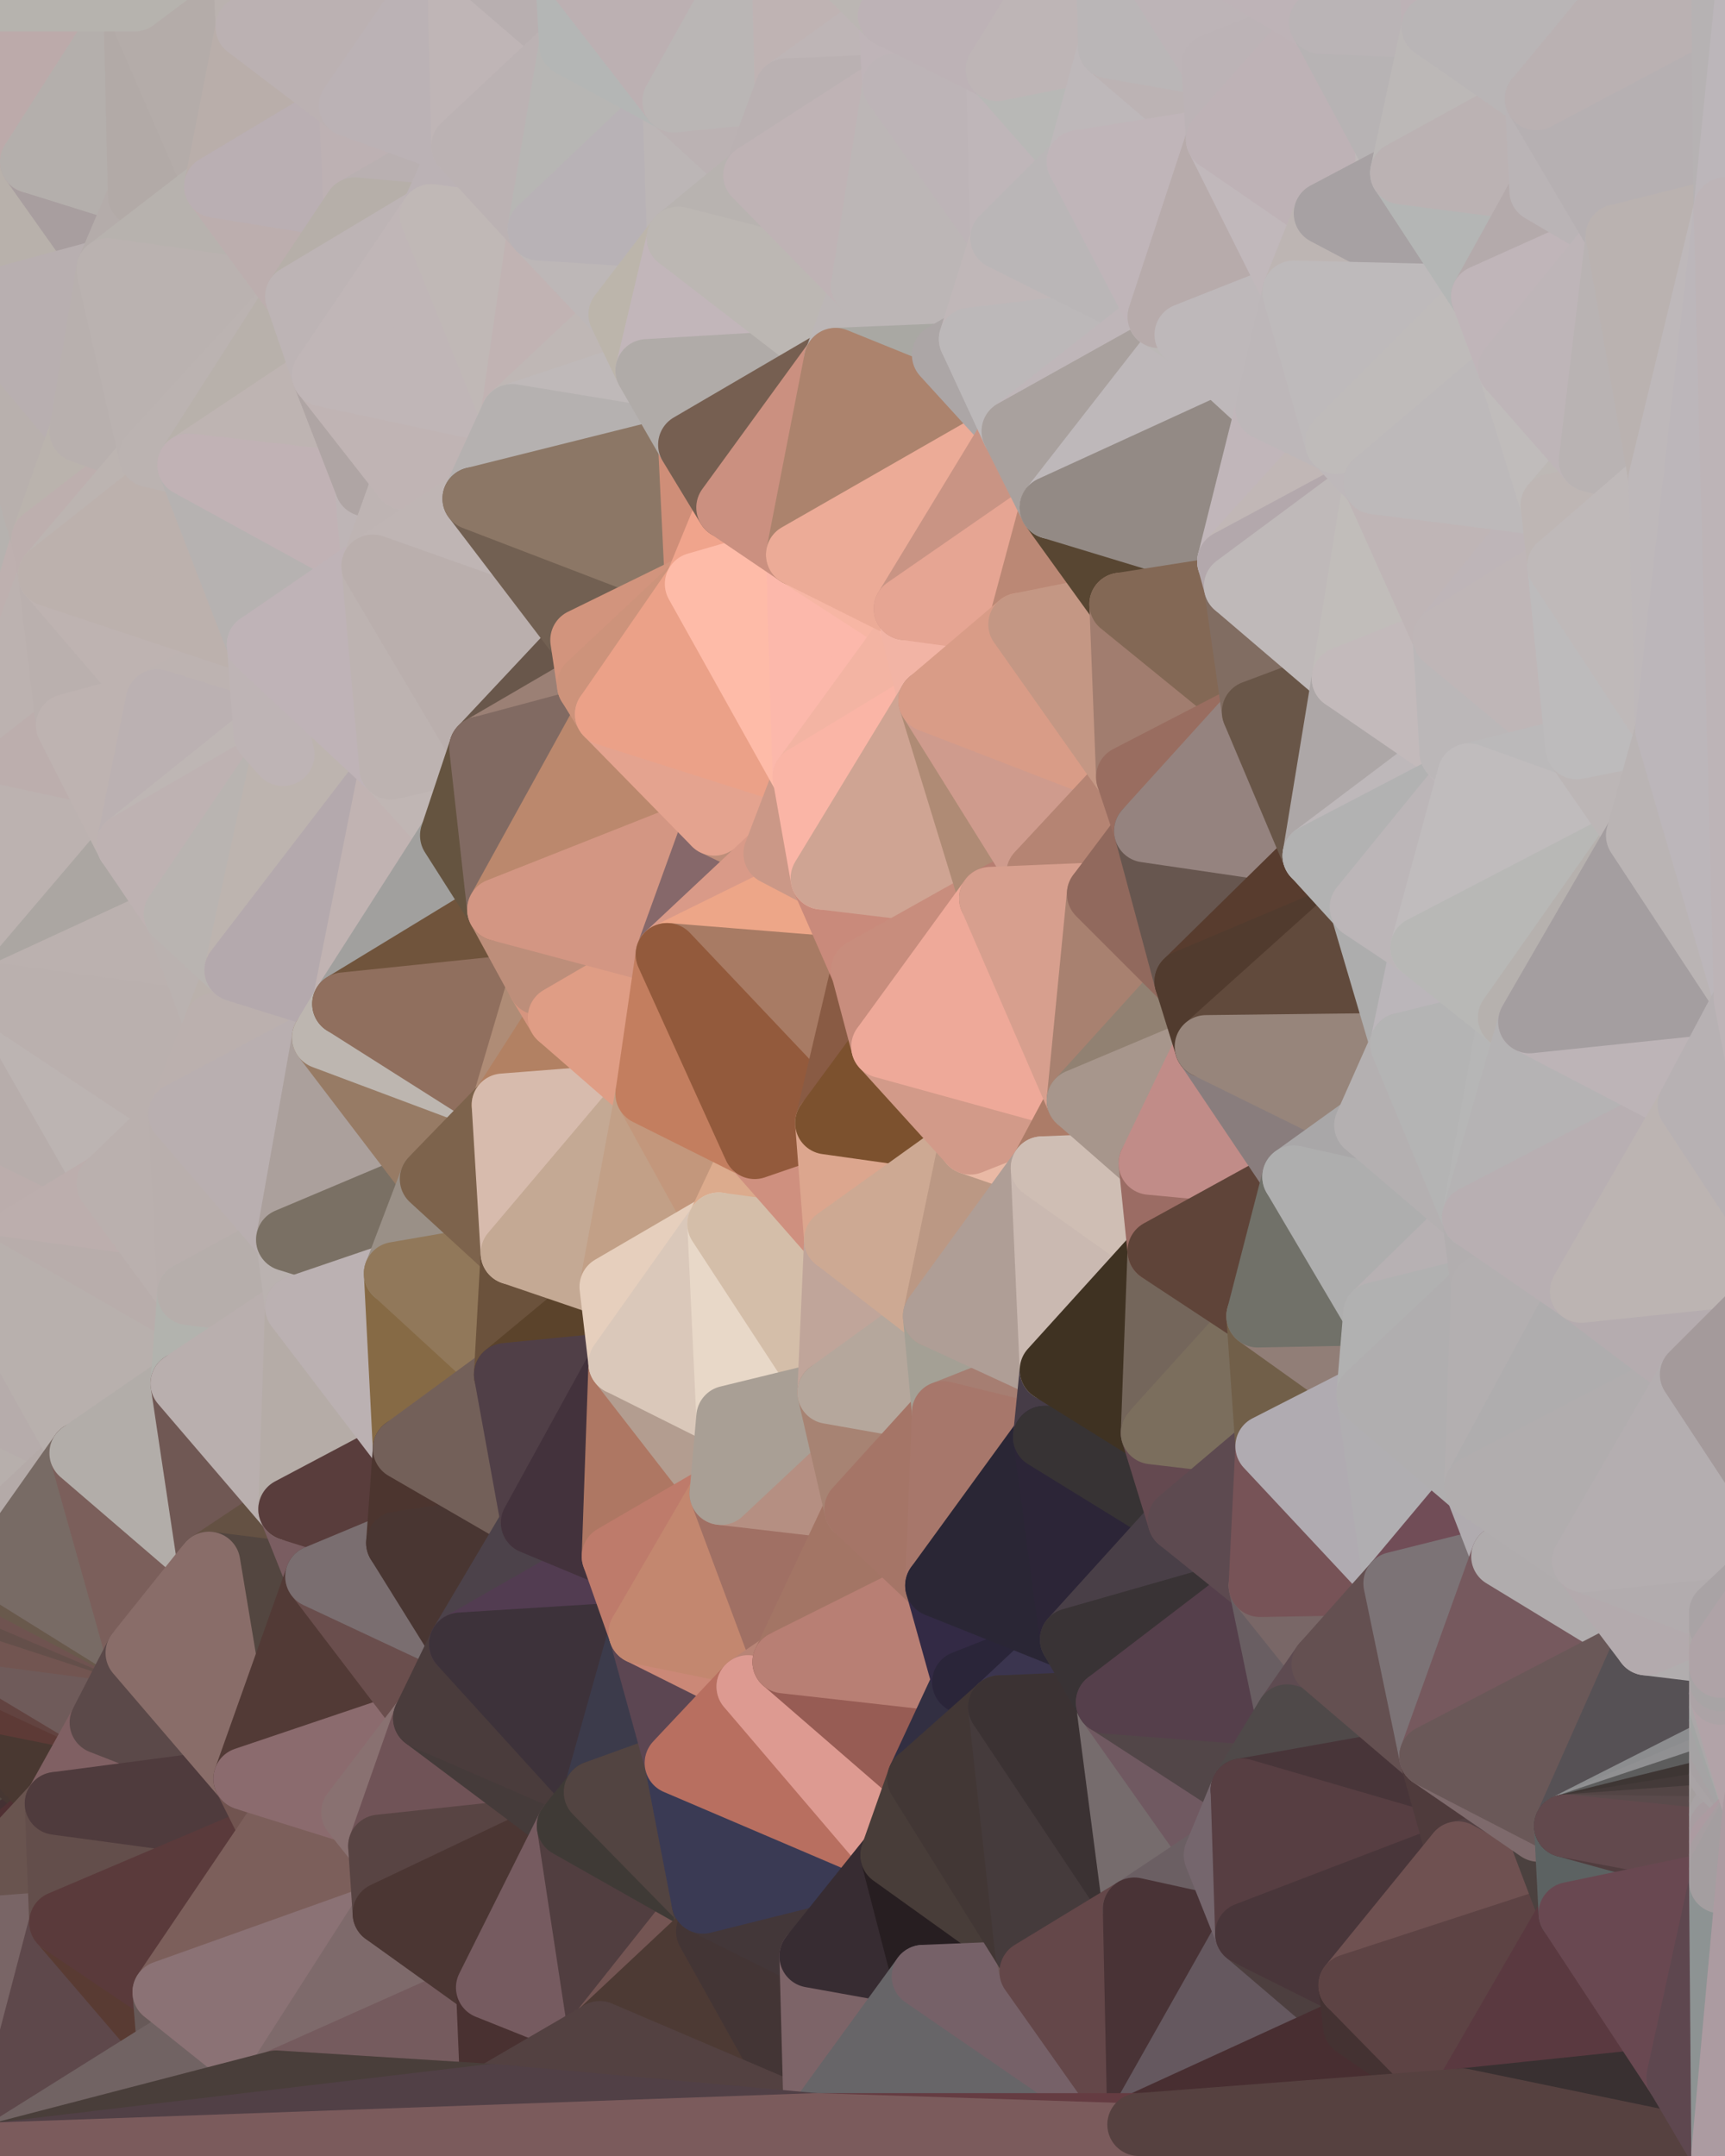 <?xml version="1.0" standalone="yes"?>
<svg width="768" height="960" xmlns="http://www.w3.org/2000/svg" version="1.1" ><polygon points="-59,600 -47,480 -33,16" fill="rgba(183, 175, 172, 1)" stroke="rgba(183, 175, 172, 1)" stroke-width="28" stroke-linejoin="round"/>
		<polygon points="-33,16 -47,480 -11,136" fill="rgba(185, 175, 173, 1)" stroke="rgba(185, 175, 173, 1)" stroke-width="28" stroke-linejoin="round"/>
		<polygon points="-47,480 -17,360 -11,136" fill="rgba(184, 176, 174, 1)" stroke="rgba(184, 176, 174, 1)" stroke-width="28" stroke-linejoin="round"/>
		<polygon points="-47,480 -59,600 -11,563" fill="rgba(187, 173, 172, 1)" stroke="rgba(187, 173, 172, 1)" stroke-width="28" stroke-linejoin="round"/>
		<polygon points="-50,720 0,782 0,776" fill="rgba(129, 111, 107, 1)" stroke="rgba(129, 111, 107, 1)" stroke-width="28" stroke-linejoin="round"/>
		<polygon points="0,770 -50,720 0,776" fill="rgba(106, 71, 69, 1)" stroke="rgba(106, 71, 69, 1)" stroke-width="28" stroke-linejoin="round"/>
		<polygon points="-22,840 0,852 0,846" fill="rgba(111, 96, 103, 1)" stroke="rgba(111, 96, 103, 1)" stroke-width="28" stroke-linejoin="round"/>
		<polygon points="0,842 -22,840 0,846" fill="rgba(87, 72, 75, 1)" stroke="rgba(87, 72, 75, 1)" stroke-width="28" stroke-linejoin="round"/>
		<polygon points="0,734 -50,720 0,740" fill="rgba(95, 86, 71, 1)" stroke="rgba(95, 86, 71, 1)" stroke-width="28" stroke-linejoin="round"/>
		<polygon points="-50,720 0,746 0,740" fill="rgba(114, 100, 87, 1)" stroke="rgba(114, 100, 87, 1)" stroke-width="28" stroke-linejoin="round"/>
		<polygon points="0,836 -22,840 0,842" fill="rgba(72, 53, 57, 1)" stroke="rgba(72, 53, 57, 1)" stroke-width="28" stroke-linejoin="round"/>
		<polygon points="-50,720 0,752 0,746" fill="rgba(107, 86, 83, 1)" stroke="rgba(107, 86, 83, 1)" stroke-width="28" stroke-linejoin="round"/>
		<polygon points="-2,683 -50,720 0,698" fill="rgba(178, 169, 162, 1)" stroke="rgba(178, 169, 162, 1)" stroke-width="28" stroke-linejoin="round"/>
		<polygon points="-50,720 0,704 0,698" fill="rgba(183, 168, 165, 1)" stroke="rgba(183, 168, 165, 1)" stroke-width="28" stroke-linejoin="round"/>
		<polygon points="-50,720 0,758 0,752" fill="rgba(110, 88, 77, 1)" stroke="rgba(110, 88, 77, 1)" stroke-width="28" stroke-linejoin="round"/>
		<polygon points="0,830 -22,840 0,836" fill="rgba(81, 63, 51, 1)" stroke="rgba(81, 63, 51, 1)" stroke-width="28" stroke-linejoin="round"/>
		<polygon points="-50,720 0,764 0,758" fill="rgba(85, 61, 59, 1)" stroke="rgba(85, 61, 59, 1)" stroke-width="28" stroke-linejoin="round"/>
		<polygon points="-50,720 0,710 0,704" fill="rgba(169, 155, 155, 1)" stroke="rgba(169, 155, 155, 1)" stroke-width="28" stroke-linejoin="round"/>
		<polygon points="-50,720 0,770 0,764" fill="rgba(77, 46, 44, 1)" stroke="rgba(77, 46, 44, 1)" stroke-width="28" stroke-linejoin="round"/>
		<polygon points="-50,720 0,716 0,710" fill="rgba(151, 146, 150, 1)" stroke="rgba(151, 146, 150, 1)" stroke-width="28" stroke-linejoin="round"/>
		<polygon points="-17,360 -47,480 0,443" fill="rgba(188, 177, 175, 1)" stroke="rgba(188, 177, 175, 1)" stroke-width="28" stroke-linejoin="round"/>
		<polygon points="-50,720 0,722 0,716" fill="rgba(179, 168, 166, 1)" stroke="rgba(179, 168, 166, 1)" stroke-width="28" stroke-linejoin="round"/>
		<polygon points="0,824 -22,840 0,830" fill="rgba(66, 61, 57, 1)" stroke="rgba(66, 61, 57, 1)" stroke-width="28" stroke-linejoin="round"/>
		<polygon points="-50,720 0,788 0,782" fill="rgba(132, 102, 100, 1)" stroke="rgba(132, 102, 100, 1)" stroke-width="28" stroke-linejoin="round"/>
		<polygon points="-50,720 -22,840 0,788" fill="rgba(102, 80, 82, 1)" stroke="rgba(102, 80, 82, 1)" stroke-width="28" stroke-linejoin="round"/>
		<polygon points="-22,840 0,794 0,788" fill="rgba(91, 62, 64, 1)" stroke="rgba(91, 62, 64, 1)" stroke-width="28" stroke-linejoin="round"/>
		<polygon points="-50,720 0,728 0,722" fill="rgba(174, 167, 159, 1)" stroke="rgba(174, 167, 159, 1)" stroke-width="28" stroke-linejoin="round"/>
		<polygon points="-22,840 0,800 0,794" fill="rgba(83, 64, 60, 1)" stroke="rgba(83, 64, 60, 1)" stroke-width="28" stroke-linejoin="round"/>
		<polygon points="-22,840 0,858 0,852" fill="rgba(115, 95, 88, 1)" stroke="rgba(115, 95, 88, 1)" stroke-width="28" stroke-linejoin="round"/>
		<polygon points="-22,840 0,806 0,800" fill="rgba(75, 46, 50, 1)" stroke="rgba(75, 46, 50, 1)" stroke-width="28" stroke-linejoin="round"/>
		<polygon points="-50,720 0,734 0,728" fill="rgba(140, 130, 118, 1)" stroke="rgba(140, 130, 118, 1)" stroke-width="28" stroke-linejoin="round"/>
		<polygon points="-22,840 0,812 0,806" fill="rgba(78, 63, 58, 1)" stroke="rgba(78, 63, 58, 1)" stroke-width="28" stroke-linejoin="round"/>
		<polygon points="-22,840 0,818 0,812" fill="rgba(76, 51, 44, 1)" stroke="rgba(76, 51, 44, 1)" stroke-width="28" stroke-linejoin="round"/>
		<polygon points="-22,840 0,824 0,818" fill="rgba(62, 45, 38, 1)" stroke="rgba(62, 45, 38, 1)" stroke-width="28" stroke-linejoin="round"/>
		<polygon points="-59,600 -50,720 -2,683" fill="rgba(178, 170, 167, 1)" stroke="rgba(178, 170, 167, 1)" stroke-width="28" stroke-linejoin="round"/>
		<polygon points="-33,16 -11,136 14,72" fill="rgba(181, 171, 172, 1)" stroke="rgba(181, 171, 172, 1)" stroke-width="28" stroke-linejoin="round"/>
		<polygon points="0,858 -22,840 0,959" fill="rgba(120, 91, 87, 1)" stroke="rgba(120, 91, 87, 1)" stroke-width="28" stroke-linejoin="round"/>
		<polygon points="-11,136 -17,360 19,240" fill="rgba(182, 178, 175, 1)" stroke="rgba(182, 178, 175, 1)" stroke-width="28" stroke-linejoin="round"/>
		<polygon points="19,240 -17,360 22,256" fill="rgba(190, 176, 175, 1)" stroke="rgba(190, 176, 175, 1)" stroke-width="28" stroke-linejoin="round"/>
		<polygon points="0,794 0,800 25,803" fill="rgba(124, 109, 104, 1)" stroke="rgba(124, 109, 104, 1)" stroke-width="28" stroke-linejoin="round"/>
		<polygon points="0,800 0,806 25,803" fill="rgba(114, 92, 95, 1)" stroke="rgba(114, 92, 95, 1)" stroke-width="28" stroke-linejoin="round"/>
		<polygon points="0,806 0,812 25,803" fill="rgba(75, 57, 55, 1)" stroke="rgba(75, 57, 55, 1)" stroke-width="28" stroke-linejoin="round"/>
		<polygon points="0,846 0,852 27,856" fill="rgba(83, 70, 64, 1)" stroke="rgba(83, 70, 64, 1)" stroke-width="28" stroke-linejoin="round"/>
		<polygon points="0,852 0,858 27,856" fill="rgba(108, 94, 91, 1)" stroke="rgba(108, 94, 91, 1)" stroke-width="28" stroke-linejoin="round"/>
		<polygon points="22,256 -17,360 30,323" fill="rgba(188, 178, 176, 1)" stroke="rgba(188, 178, 176, 1)" stroke-width="28" stroke-linejoin="round"/>
		<polygon points="0,842 0,846 27,856" fill="rgba(67, 51, 51, 1)" stroke="rgba(67, 51, 51, 1)" stroke-width="28" stroke-linejoin="round"/>
		<polygon points="0,788 0,794 25,803" fill="rgba(104, 94, 92, 1)" stroke="rgba(104, 94, 92, 1)" stroke-width="28" stroke-linejoin="round"/>
		<polygon points="0,812 0,818 25,803" fill="rgba(71, 50, 49, 1)" stroke="rgba(71, 50, 49, 1)" stroke-width="28" stroke-linejoin="round"/>
		<polygon points="0,0 -33,16 14,72" fill="rgba(177, 172, 168, 1)" stroke="rgba(177, 172, 168, 1)" stroke-width="28" stroke-linejoin="round"/>
		<polygon points="-22,840 -50,720 0,959" fill="rgba(72, 53, 57, 1)" stroke="rgba(72, 53, 57, 1)" stroke-width="28" stroke-linejoin="round"/>
		<polygon points="-11,136 19,240 36,192" fill="rgba(184, 176, 173, 1)" stroke="rgba(184, 176, 173, 1)" stroke-width="28" stroke-linejoin="round"/>
		<polygon points="-59,600 -2,683 36,647" fill="rgba(183, 175, 172, 1)" stroke="rgba(183, 175, 172, 1)" stroke-width="28" stroke-linejoin="round"/>
		<polygon points="0,836 0,842 27,856" fill="rgba(71, 53, 43, 1)" stroke="rgba(71, 53, 43, 1)" stroke-width="28" stroke-linejoin="round"/>
		<polygon points="0,782 0,788 25,803" fill="rgba(81, 70, 64, 1)" stroke="rgba(81, 70, 64, 1)" stroke-width="28" stroke-linejoin="round"/>
		<polygon points="0,818 0,824 25,803" fill="rgba(68, 49, 51, 1)" stroke="rgba(68, 49, 51, 1)" stroke-width="28" stroke-linejoin="round"/>
		<polygon points="0,770 0,776 45,767" fill="rgba(117, 98, 92, 1)" stroke="rgba(117, 98, 92, 1)" stroke-width="28" stroke-linejoin="round"/>
		<polygon points="0,758 0,764 45,767" fill="rgba(95, 65, 65, 1)" stroke="rgba(95, 65, 65, 1)" stroke-width="28" stroke-linejoin="round"/>
		<polygon points="0,764 0,770 45,767" fill="rgba(84, 65, 61, 1)" stroke="rgba(84, 65, 61, 1)" stroke-width="28" stroke-linejoin="round"/>
		<polygon points="-11,563 -59,600 36,647" fill="rgba(182, 172, 171, 1)" stroke="rgba(182, 172, 171, 1)" stroke-width="28" stroke-linejoin="round"/>
		<polygon points="0,830 0,836 27,856" fill="rgba(88, 63, 56, 1)" stroke="rgba(88, 63, 56, 1)" stroke-width="28" stroke-linejoin="round"/>
		<polygon points="0,776 0,782 25,803" fill="rgba(70, 55, 50, 1)" stroke="rgba(70, 55, 50, 1)" stroke-width="28" stroke-linejoin="round"/>
		<polygon points="0,824 0,830 25,803" fill="rgba(80, 48, 51, 1)" stroke="rgba(80, 48, 51, 1)" stroke-width="28" stroke-linejoin="round"/>
		<polygon points="14,72 -11,136 48,120" fill="rgba(184, 177, 171, 1)" stroke="rgba(184, 177, 171, 1)" stroke-width="28" stroke-linejoin="round"/>
		<polygon points="-47,480 -11,563 48,527" fill="rgba(187, 173, 172, 1)" stroke="rgba(187, 173, 172, 1)" stroke-width="28" stroke-linejoin="round"/>
		<polygon points="0,776 25,803 45,767" fill="rgba(73, 56, 49, 1)" stroke="rgba(73, 56, 49, 1)" stroke-width="28" stroke-linejoin="round"/>
		<polygon points="0,746 0,752 45,767" fill="rgba(88, 67, 64, 1)" stroke="rgba(88, 67, 64, 1)" stroke-width="28" stroke-linejoin="round"/>
		<polygon points="0,752 0,758 45,767" fill="rgba(93, 58, 54, 1)" stroke="rgba(93, 58, 54, 1)" stroke-width="28" stroke-linejoin="round"/>
		<polygon points="25,803 0,830 27,856" fill="rgba(105, 84, 79, 1)" stroke="rgba(105, 84, 79, 1)" stroke-width="28" stroke-linejoin="round"/>
		<polygon points="0,443 -47,480 48,527" fill="rgba(183, 173, 171, 1)" stroke="rgba(183, 173, 171, 1)" stroke-width="28" stroke-linejoin="round"/>
		<polygon points="0,740 0,746 45,767" fill="rgba(98, 67, 64, 1)" stroke="rgba(98, 67, 64, 1)" stroke-width="28" stroke-linejoin="round"/>
		<polygon points="30,323 -17,360 57,376" fill="rgba(188, 174, 173, 1)" stroke="rgba(188, 174, 173, 1)" stroke-width="28" stroke-linejoin="round"/>
		<polygon points="0,728 0,734 61,736" fill="rgba(92, 69, 63, 1)" stroke="rgba(92, 69, 63, 1)" stroke-width="28" stroke-linejoin="round"/>
		<polygon points="0,734 0,740 61,736" fill="rgba(76, 51, 44, 1)" stroke="rgba(76, 51, 44, 1)" stroke-width="28" stroke-linejoin="round"/>
		<polygon points="0,740 45,767 61,736" fill="rgba(111, 91, 90, 1)" stroke="rgba(111, 91, 90, 1)" stroke-width="28" stroke-linejoin="round"/>
		<polygon points="-17,360 0,443 57,376" fill="rgba(188, 178, 176, 1)" stroke="rgba(188, 178, 176, 1)" stroke-width="28" stroke-linejoin="round"/>
		<polygon points="14,72 48,120 62,87" fill="rgba(168, 158, 159, 1)" stroke="rgba(168, 158, 159, 1)" stroke-width="28" stroke-linejoin="round"/>
		<polygon points="0,716 0,722 61,736" fill="rgba(124, 99, 94, 1)" stroke="rgba(124, 99, 94, 1)" stroke-width="28" stroke-linejoin="round"/>
		<polygon points="0,722 0,728 61,736" fill="rgba(114, 85, 81, 1)" stroke="rgba(114, 85, 81, 1)" stroke-width="28" stroke-linejoin="round"/>
		<polygon points="-11,136 36,192 48,120" fill="rgba(184, 175, 176, 1)" stroke="rgba(184, 175, 176, 1)" stroke-width="28" stroke-linejoin="round"/>
		<polygon points="0,710 0,716 61,736" fill="rgba(100, 79, 74, 1)" stroke="rgba(100, 79, 74, 1)" stroke-width="28" stroke-linejoin="round"/>
		<polygon points="0,858 0,959 27,856" fill="rgba(121, 101, 102, 1)" stroke="rgba(121, 101, 102, 1)" stroke-width="28" stroke-linejoin="round"/>
		<polygon points="36,192 19,240 67,203" fill="rgba(186, 179, 173, 1)" stroke="rgba(186, 179, 173, 1)" stroke-width="28" stroke-linejoin="round"/>
		<polygon points="0,704 0,710 61,736" fill="rgba(111, 83, 80, 1)" stroke="rgba(111, 83, 80, 1)" stroke-width="28" stroke-linejoin="round"/>
		<polygon points="0,0 14,72 60,0" fill="rgba(188, 170, 170, 1)" stroke="rgba(188, 170, 170, 1)" stroke-width="28" stroke-linejoin="round"/>
		<polygon points="-2,683 0,698 36,647" fill="rgba(180, 170, 168, 1)" stroke="rgba(180, 170, 168, 1)" stroke-width="28" stroke-linejoin="round"/>
		<polygon points="27,856 0,959 75,912" fill="rgba(94, 72, 75, 1)" stroke="rgba(94, 72, 75, 1)" stroke-width="28" stroke-linejoin="round"/>
		<polygon points="73,887 27,856 75,912" fill="rgba(89, 59, 51, 1)" stroke="rgba(89, 59, 51, 1)" stroke-width="28" stroke-linejoin="round"/>
		<polygon points="57,376 0,443 78,407" fill="rgba(171, 166, 162, 1)" stroke="rgba(171, 166, 162, 1)" stroke-width="28" stroke-linejoin="round"/>
		<polygon points="22,256 30,323 70,312" fill="rgba(186, 176, 174, 1)" stroke="rgba(186, 176, 174, 1)" stroke-width="28" stroke-linejoin="round"/>
		<polygon points="0,443 48,527 80,496" fill="rgba(188, 180, 178, 1)" stroke="rgba(188, 180, 178, 1)" stroke-width="28" stroke-linejoin="round"/>
		<polygon points="0,698 0,704 61,736" fill="rgba(105, 89, 76, 1)" stroke="rgba(105, 89, 76, 1)" stroke-width="28" stroke-linejoin="round"/>
		<polygon points="48,527 -11,563 84,576" fill="rgba(188, 174, 173, 1)" stroke="rgba(188, 174, 173, 1)" stroke-width="28" stroke-linejoin="round"/>
		<polygon points="-11,563 81,616 84,576" fill="rgba(184, 173, 171, 1)" stroke="rgba(184, 173, 171, 1)" stroke-width="28" stroke-linejoin="round"/>
		<polygon points="-11,563 36,647 81,616" fill="rgba(184, 176, 173, 1)" stroke="rgba(184, 176, 173, 1)" stroke-width="28" stroke-linejoin="round"/>
		<polygon points="30,323 57,376 70,312" fill="rgba(190, 179, 177, 1)" stroke="rgba(190, 179, 177, 1)" stroke-width="28" stroke-linejoin="round"/>
		<polygon points="36,647 0,698 61,736" fill="rgba(120, 107, 101, 1)" stroke="rgba(120, 107, 101, 1)" stroke-width="28" stroke-linejoin="round"/>
		<polygon points="36,647 61,736 93,696" fill="rgba(123, 95, 91, 1)" stroke="rgba(123, 95, 91, 1)" stroke-width="28" stroke-linejoin="round"/>
		<polygon points="60,0 14,72 62,87" fill="rgba(180, 175, 172, 1)" stroke="rgba(180, 175, 172, 1)" stroke-width="28" stroke-linejoin="round"/>
		<polygon points="78,407 0,443 96,456" fill="rgba(187, 177, 175, 1)" stroke="rgba(187, 177, 175, 1)" stroke-width="28" stroke-linejoin="round"/>
		<polygon points="0,443 80,496 96,456" fill="rgba(186, 176, 174, 1)" stroke="rgba(186, 176, 174, 1)" stroke-width="28" stroke-linejoin="round"/>
		<polygon points="19,240 22,256 67,203" fill="rgba(189, 175, 174, 1)" stroke="rgba(189, 175, 174, 1)" stroke-width="28" stroke-linejoin="round"/>
		<polygon points="78,407 96,456 105,432" fill="rgba(186, 178, 176, 1)" stroke="rgba(186, 178, 176, 1)" stroke-width="28" stroke-linejoin="round"/>
		<polygon points="48,120 36,192 67,203" fill="rgba(184, 176, 174, 1)" stroke="rgba(184, 176, 174, 1)" stroke-width="28" stroke-linejoin="round"/>
		<polygon points="67,203 22,256 84,207" fill="rgba(188, 180, 177, 1)" stroke="rgba(188, 180, 177, 1)" stroke-width="28" stroke-linejoin="round"/>
		<polygon points="45,767 25,803 109,792" fill="rgba(128, 96, 99, 1)" stroke="rgba(128, 96, 99, 1)" stroke-width="28" stroke-linejoin="round"/>
		<polygon points="62,87 48,120 96,83" fill="rgba(180, 172, 170, 1)" stroke="rgba(180, 172, 170, 1)" stroke-width="28" stroke-linejoin="round"/>
		<polygon points="108,-36 60,0 110,12" fill="rgba(188, 176, 176, 1)" stroke="rgba(188, 176, 176, 1)" stroke-width="28" stroke-linejoin="round"/>
		<polygon points="61,736 45,767 109,792" fill="rgba(91, 73, 73, 1)" stroke="rgba(91, 73, 73, 1)" stroke-width="28" stroke-linejoin="round"/>
		<polygon points="60,0 62,87 96,83" fill="rgba(178, 170, 167, 1)" stroke="rgba(178, 170, 167, 1)" stroke-width="28" stroke-linejoin="round"/>
		<polygon points="81,616 36,647 93,696" fill="rgba(178, 173, 169, 1)" stroke="rgba(178, 173, 169, 1)" stroke-width="28" stroke-linejoin="round"/>
		<polygon points="25,803 27,856 121,816" fill="rgba(99, 78, 75, 1)" stroke="rgba(99, 78, 75, 1)" stroke-width="28" stroke-linejoin="round"/>
		<polygon points="109,792 25,803 121,816" fill="rgba(79, 59, 61, 1)" stroke="rgba(79, 59, 61, 1)" stroke-width="28" stroke-linejoin="round"/>
		<polygon points="22,256 70,312 115,287" fill="rgba(190, 179, 177, 1)" stroke="rgba(190, 179, 177, 1)" stroke-width="28" stroke-linejoin="round"/>
		<polygon points="60,0 96,83 110,12" fill="rgba(180, 172, 169, 1)" stroke="rgba(180, 172, 169, 1)" stroke-width="28" stroke-linejoin="round"/>
		<polygon points="27,856 73,887 121,816" fill="rgba(90, 58, 59, 1)" stroke="rgba(90, 58, 59, 1)" stroke-width="28" stroke-linejoin="round"/>
		<polygon points="115,287 70,312 118,327" fill="rgba(189, 179, 177, 1)" stroke="rgba(189, 179, 177, 1)" stroke-width="28" stroke-linejoin="round"/>
		<polygon points="70,312 57,376 118,327" fill="rgba(187, 177, 178, 1)" stroke="rgba(187, 177, 178, 1)" stroke-width="28" stroke-linejoin="round"/>
		<polygon points="84,207 22,256 115,287" fill="rgba(188, 177, 173, 1)" stroke="rgba(188, 177, 173, 1)" stroke-width="28" stroke-linejoin="round"/>
		<polygon points="0,0 60,0 108,-36" fill="rgba(182, 179, 174, 1)" stroke="rgba(182, 179, 174, 1)" stroke-width="28" stroke-linejoin="round"/>
		<polygon points="80,496 48,527 84,576" fill="rgba(186, 176, 174, 1)" stroke="rgba(186, 176, 174, 1)" stroke-width="28" stroke-linejoin="round"/>
		<polygon points="80,496 84,576 128,552" fill="rgba(185, 175, 173, 1)" stroke="rgba(185, 175, 173, 1)" stroke-width="28" stroke-linejoin="round"/>
		<polygon points="84,576 81,616 132,582" fill="rgba(178, 179, 174, 1)" stroke="rgba(178, 179, 174, 1)" stroke-width="28" stroke-linejoin="round"/>
		<polygon points="128,552 84,576 132,582" fill="rgba(182, 174, 171, 1)" stroke="rgba(182, 174, 171, 1)" stroke-width="28" stroke-linejoin="round"/>
		<polygon points="96,83 48,120 132,132" fill="rgba(183, 178, 174, 1)" stroke="rgba(183, 178, 174, 1)" stroke-width="28" stroke-linejoin="round"/>
		<polygon points="48,120 67,203 132,132" fill="rgba(186, 178, 176, 1)" stroke="rgba(186, 178, 176, 1)" stroke-width="28" stroke-linejoin="round"/>
		<polygon points="67,203 84,207 132,132" fill="rgba(187, 179, 177, 1)" stroke="rgba(187, 179, 177, 1)" stroke-width="28" stroke-linejoin="round"/>
		<polygon points="81,616 93,696 129,672" fill="rgba(112, 88, 84, 1)" stroke="rgba(112, 88, 84, 1)" stroke-width="28" stroke-linejoin="round"/>
		<polygon points="118,327 57,376 126,336" fill="rgba(190, 182, 180, 1)" stroke="rgba(190, 182, 180, 1)" stroke-width="28" stroke-linejoin="round"/>
		<polygon points="73,887 75,912 123,927" fill="rgba(103, 89, 88, 1)" stroke="rgba(103, 89, 88, 1)" stroke-width="28" stroke-linejoin="round"/>
		<polygon points="129,672 93,696 141,702" fill="rgba(100, 81, 67, 1)" stroke="rgba(100, 81, 67, 1)" stroke-width="28" stroke-linejoin="round"/>
		<polygon points="57,376 78,407 126,336" fill="rgba(190, 178, 178, 1)" stroke="rgba(190, 178, 178, 1)" stroke-width="28" stroke-linejoin="round"/>
		<polygon points="105,432 96,456 144,462" fill="rgba(186, 177, 172, 1)" stroke="rgba(186, 177, 172, 1)" stroke-width="28" stroke-linejoin="round"/>
		<polygon points="132,132 84,207 144,167" fill="rgba(184, 177, 171, 1)" stroke="rgba(184, 177, 171, 1)" stroke-width="28" stroke-linejoin="round"/>
		<polygon points="105,432 144,462 153,447" fill="rgba(188, 178, 176, 1)" stroke="rgba(188, 178, 176, 1)" stroke-width="28" stroke-linejoin="round"/>
		<polygon points="96,456 80,496 144,462" fill="rgba(187, 176, 174, 1)" stroke="rgba(187, 176, 174, 1)" stroke-width="28" stroke-linejoin="round"/>
		<polygon points="110,12 96,83 156,47" fill="rgba(185, 174, 170, 1)" stroke="rgba(185, 174, 170, 1)" stroke-width="28" stroke-linejoin="round"/>
		<polygon points="96,83 132,132 158,93" fill="rgba(188, 174, 174, 1)" stroke="rgba(188, 174, 174, 1)" stroke-width="28" stroke-linejoin="round"/>
		<polygon points="109,792 121,816 157,807" fill="rgba(113, 84, 80, 1)" stroke="rgba(113, 84, 80, 1)" stroke-width="28" stroke-linejoin="round"/>
		<polygon points="93,696 109,792 141,702" fill="rgba(83, 70, 64, 1)" stroke="rgba(83, 70, 64, 1)" stroke-width="28" stroke-linejoin="round"/>
		<polygon points="75,912 0,959 123,927" fill="rgba(113, 99, 99, 1)" stroke="rgba(113, 99, 99, 1)" stroke-width="28" stroke-linejoin="round"/>
		<polygon points="93,696 61,736 109,792" fill="rgba(137, 109, 105, 1)" stroke="rgba(137, 109, 105, 1)" stroke-width="28" stroke-linejoin="round"/>
		<polygon points="144,167 84,207 163,216" fill="rgba(190, 180, 178, 1)" stroke="rgba(190, 180, 178, 1)" stroke-width="28" stroke-linejoin="round"/>
		<polygon points="156,47 96,83 158,93" fill="rgba(186, 175, 179, 1)" stroke="rgba(186, 175, 179, 1)" stroke-width="28" stroke-linejoin="round"/>
		<polygon points="84,207 115,287 166,252" fill="rgba(182, 178, 177, 1)" stroke="rgba(182, 178, 177, 1)" stroke-width="28" stroke-linejoin="round"/>
		<polygon points="163,216 84,207 166,252" fill="rgba(193, 178, 181, 1)" stroke="rgba(193, 178, 181, 1)" stroke-width="28" stroke-linejoin="round"/>
		<polygon points="157,807 121,816 169,822" fill="rgba(112, 93, 95, 1)" stroke="rgba(112, 93, 95, 1)" stroke-width="28" stroke-linejoin="round"/>
		<polygon points="81,616 129,672 132,582" fill="rgba(185, 175, 174, 1)" stroke="rgba(185, 175, 174, 1)" stroke-width="28" stroke-linejoin="round"/>
		<polygon points="169,822 121,816 171,852" fill="rgba(113, 84, 88, 1)" stroke="rgba(113, 84, 88, 1)" stroke-width="28" stroke-linejoin="round"/>
		<polygon points="121,816 73,887 171,852" fill="rgba(124, 95, 91, 1)" stroke="rgba(124, 95, 91, 1)" stroke-width="28" stroke-linejoin="round"/>
		<polygon points="80,496 128,552 144,462" fill="rgba(185, 175, 176, 1)" stroke="rgba(185, 175, 176, 1)" stroke-width="28" stroke-linejoin="round"/>
		<polygon points="78,407 105,432 126,336" fill="rgba(185, 180, 177, 1)" stroke="rgba(185, 180, 177, 1)" stroke-width="28" stroke-linejoin="round"/>
		<polygon points="128,552 132,582 176,567" fill="rgba(186, 178, 176, 1)" stroke="rgba(186, 178, 176, 1)" stroke-width="28" stroke-linejoin="round"/>
		<polygon points="73,887 123,927 171,852" fill="rgba(139, 114, 117, 1)" stroke="rgba(139, 114, 117, 1)" stroke-width="28" stroke-linejoin="round"/>
		<polygon points="129,672 141,702 177,687" fill="rgba(122, 93, 97, 1)" stroke="rgba(122, 93, 97, 1)" stroke-width="28" stroke-linejoin="round"/>
		<polygon points="132,582 129,672 180,645" fill="rgba(181, 172, 167, 1)" stroke="rgba(181, 172, 167, 1)" stroke-width="28" stroke-linejoin="round"/>
		<polygon points="129,672 177,687 180,645" fill="rgba(89, 61, 60, 1)" stroke="rgba(89, 61, 60, 1)" stroke-width="28" stroke-linejoin="round"/>
		<polygon points="141,702 109,792 189,765" fill="rgba(82, 58, 54, 1)" stroke="rgba(82, 58, 54, 1)" stroke-width="28" stroke-linejoin="round"/>
		<polygon points="109,792 157,807 189,765" fill="rgba(139, 107, 110, 1)" stroke="rgba(139, 107, 110, 1)" stroke-width="28" stroke-linejoin="round"/>
		<polygon points="144,462 128,552 192,525" fill="rgba(171, 160, 156, 1)" stroke="rgba(171, 160, 156, 1)" stroke-width="28" stroke-linejoin="round"/>
		<polygon points="128,552 176,567 192,525" fill="rgba(122, 112, 100, 1)" stroke="rgba(122, 112, 100, 1)" stroke-width="28" stroke-linejoin="round"/>
		<polygon points="163,216 166,252 180,213" fill="rgba(190, 181, 182, 1)" stroke="rgba(190, 181, 182, 1)" stroke-width="28" stroke-linejoin="round"/>
		<polygon points="144,167 163,216 180,213" fill="rgba(175, 165, 164, 1)" stroke="rgba(175, 165, 164, 1)" stroke-width="28" stroke-linejoin="round"/>
		<polygon points="115,287 126,336 174,342" fill="rgba(186, 184, 185, 1)" stroke="rgba(186, 184, 185, 1)" stroke-width="28" stroke-linejoin="round"/>
		<polygon points="126,336 105,432 174,342" fill="rgba(189, 180, 175, 1)" stroke="rgba(189, 180, 175, 1)" stroke-width="28" stroke-linejoin="round"/>
		<polygon points="115,287 118,327 126,336" fill="rgba(190, 180, 181, 1)" stroke="rgba(190, 180, 181, 1)" stroke-width="28" stroke-linejoin="round"/>
		<polygon points="105,432 153,447 174,342" fill="rgba(180, 169, 173, 1)" stroke="rgba(180, 169, 173, 1)" stroke-width="28" stroke-linejoin="round"/>
		<polygon points="108,-36 110,12 204,-23" fill="rgba(186, 178, 175, 1)" stroke="rgba(186, 178, 175, 1)" stroke-width="28" stroke-linejoin="round"/>
		<polygon points="174,342 153,447 201,372" fill="rgba(193, 179, 178, 1)" stroke="rgba(193, 179, 178, 1)" stroke-width="28" stroke-linejoin="round"/>
		<polygon points="141,702 189,765 205,732" fill="rgba(106, 78, 77, 1)" stroke="rgba(106, 78, 77, 1)" stroke-width="28" stroke-linejoin="round"/>
		<polygon points="156,47 158,93 206,65" fill="rgba(189, 177, 179, 1)" stroke="rgba(189, 177, 179, 1)" stroke-width="28" stroke-linejoin="round"/>
		<polygon points="158,93 192,96 206,65" fill="rgba(185, 176, 177, 1)" stroke="rgba(185, 176, 177, 1)" stroke-width="28" stroke-linejoin="round"/>
		<polygon points="177,687 141,702 205,732" fill="rgba(122, 110, 112, 1)" stroke="rgba(122, 110, 112, 1)" stroke-width="28" stroke-linejoin="round"/>
		<polygon points="110,12 156,47 204,-23" fill="rgba(187, 177, 178, 1)" stroke="rgba(187, 177, 178, 1)" stroke-width="28" stroke-linejoin="round"/>
		<polygon points="176,567 132,582 180,645" fill="rgba(187, 177, 178, 1)" stroke="rgba(187, 177, 178, 1)" stroke-width="28" stroke-linejoin="round"/>
		<polygon points="166,252 115,287 174,342" fill="rgba(191, 179, 183, 1)" stroke="rgba(191, 179, 183, 1)" stroke-width="28" stroke-linejoin="round"/>
		<polygon points="158,93 132,132 192,96" fill="rgba(182, 175, 169, 1)" stroke="rgba(182, 175, 169, 1)" stroke-width="28" stroke-linejoin="round"/>
		<polygon points="180,213 166,252 211,222" fill="rgba(190, 180, 179, 1)" stroke="rgba(190, 180, 179, 1)" stroke-width="28" stroke-linejoin="round"/>
		<polygon points="157,807 169,822 189,765" fill="rgba(137, 113, 113, 1)" stroke="rgba(137, 113, 113, 1)" stroke-width="28" stroke-linejoin="round"/>
		<polygon points="171,852 123,927 217,885" fill="rgba(126, 106, 107, 1)" stroke="rgba(126, 106, 107, 1)" stroke-width="28" stroke-linejoin="round"/>
		<polygon points="174,342 201,372 214,333" fill="rgba(192, 182, 180, 1)" stroke="rgba(192, 182, 180, 1)" stroke-width="28" stroke-linejoin="round"/>
		<polygon points="132,132 144,167 192,96" fill="rgba(189, 180, 181, 1)" stroke="rgba(189, 180, 181, 1)" stroke-width="28" stroke-linejoin="round"/>
		<polygon points="201,372 153,447 222,405" fill="rgba(161, 160, 158, 1)" stroke="rgba(161, 160, 158, 1)" stroke-width="28" stroke-linejoin="round"/>
		<polygon points="217,885 123,927 219,933" fill="rgba(117, 91, 94, 1)" stroke="rgba(117, 91, 94, 1)" stroke-width="28" stroke-linejoin="round"/>
		<polygon points="144,462 192,525 224,492" fill="rgba(151, 123, 101, 1)" stroke="rgba(151, 123, 101, 1)" stroke-width="28" stroke-linejoin="round"/>
		<polygon points="176,567 180,645 225,612" fill="rgba(134, 106, 69, 1)" stroke="rgba(134, 106, 69, 1)" stroke-width="28" stroke-linejoin="round"/>
		<polygon points="153,447 144,462 224,492" fill="rgba(189, 182, 176, 1)" stroke="rgba(189, 182, 176, 1)" stroke-width="28" stroke-linejoin="round"/>
		<polygon points="192,525 176,567 228,558" fill="rgba(154, 144, 135, 1)" stroke="rgba(154, 144, 135, 1)" stroke-width="28" stroke-linejoin="round"/>
		<polygon points="180,213 211,222 228,185" fill="rgba(190, 185, 182, 1)" stroke="rgba(190, 185, 182, 1)" stroke-width="28" stroke-linejoin="round"/>
		<polygon points="144,167 180,213 228,185" fill="rgba(192, 180, 180, 1)" stroke="rgba(192, 180, 180, 1)" stroke-width="28" stroke-linejoin="round"/>
		<polygon points="166,252 174,342 214,333" fill="rgba(189, 179, 177, 1)" stroke="rgba(189, 179, 177, 1)" stroke-width="28" stroke-linejoin="round"/>
		<polygon points="180,645 177,687 237,678" fill="rgba(76, 53, 47, 1)" stroke="rgba(76, 53, 47, 1)" stroke-width="28" stroke-linejoin="round"/>
		<polygon points="176,567 225,612 228,558" fill="rgba(145, 120, 90, 1)" stroke="rgba(145, 120, 90, 1)" stroke-width="28" stroke-linejoin="round"/>
		<polygon points="204,-23 156,47 206,65" fill="rgba(187, 178, 181, 1)" stroke="rgba(187, 178, 181, 1)" stroke-width="28" stroke-linejoin="round"/>
		<polygon points="222,405 153,447 240,438" fill="rgba(112, 84, 60, 1)" stroke="rgba(112, 84, 60, 1)" stroke-width="28" stroke-linejoin="round"/>
		<polygon points="153,447 224,492 240,438" fill="rgba(144, 111, 94, 1)" stroke="rgba(144, 111, 94, 1)" stroke-width="28" stroke-linejoin="round"/>
		<polygon points="206,65 192,96 240,102" fill="rgba(187, 178, 181, 1)" stroke="rgba(187, 178, 181, 1)" stroke-width="28" stroke-linejoin="round"/>
		<polygon points="177,687 205,732 237,678" fill="rgba(73, 54, 50, 1)" stroke="rgba(73, 54, 50, 1)" stroke-width="28" stroke-linejoin="round"/>
		<polygon points="192,96 144,167 228,185" fill="rgba(192, 182, 183, 1)" stroke="rgba(192, 182, 183, 1)" stroke-width="28" stroke-linejoin="round"/>
		<polygon points="240,438 224,492 249,453" fill="rgba(175, 140, 118, 1)" stroke="rgba(175, 140, 118, 1)" stroke-width="28" stroke-linejoin="round"/>
		<polygon points="189,765 169,822 253,813" fill="rgba(112, 83, 87, 1)" stroke="rgba(112, 83, 87, 1)" stroke-width="28" stroke-linejoin="round"/>
		<polygon points="225,612 180,645 237,678" fill="rgba(115, 96, 89, 1)" stroke="rgba(115, 96, 89, 1)" stroke-width="28" stroke-linejoin="round"/>
		<polygon points="204,-23 206,65 254,20" fill="rgba(191, 181, 182, 1)" stroke="rgba(191, 181, 182, 1)" stroke-width="28" stroke-linejoin="round"/>
		<polygon points="252,-17 204,-23 254,20" fill="rgba(184, 175, 176, 1)" stroke="rgba(184, 175, 176, 1)" stroke-width="28" stroke-linejoin="round"/>
		<polygon points="169,822 171,852 253,813" fill="rgba(88, 68, 67, 1)" stroke="rgba(88, 68, 67, 1)" stroke-width="28" stroke-linejoin="round"/>
		<polygon points="192,96 228,185 240,102" fill="rgba(192, 184, 182, 1)" stroke="rgba(192, 184, 182, 1)" stroke-width="28" stroke-linejoin="round"/>
		<polygon points="224,492 192,525 228,558" fill="rgba(125, 99, 76, 1)" stroke="rgba(125, 99, 76, 1)" stroke-width="28" stroke-linejoin="round"/>
		<polygon points="211,222 166,252 259,285" fill="rgba(191, 181, 180, 1)" stroke="rgba(191, 181, 180, 1)" stroke-width="28" stroke-linejoin="round"/>
		<polygon points="166,252 214,333 259,285" fill="rgba(186, 175, 173, 1)" stroke="rgba(186, 175, 173, 1)" stroke-width="28" stroke-linejoin="round"/>
		<polygon points="171,852 217,885 253,813" fill="rgba(75, 54, 51, 1)" stroke="rgba(75, 54, 51, 1)" stroke-width="28" stroke-linejoin="round"/>
		<polygon points="259,285 214,333 262,305" fill="rgba(105, 87, 75, 1)" stroke="rgba(105, 87, 75, 1)" stroke-width="28" stroke-linejoin="round"/>
		<polygon points="217,885 219,933 267,905" fill="rgba(73, 49, 49, 1)" stroke="rgba(73, 49, 49, 1)" stroke-width="28" stroke-linejoin="round"/>
		<polygon points="189,765 253,813 265,798" fill="rgba(69, 59, 58, 1)" stroke="rgba(69, 59, 58, 1)" stroke-width="28" stroke-linejoin="round"/>
		<polygon points="262,305 214,333 270,318" fill="rgba(155, 128, 117, 1)" stroke="rgba(155, 128, 117, 1)" stroke-width="28" stroke-linejoin="round"/>
		<polygon points="228,558 225,612 272,573" fill="rgba(107, 82, 60, 1)" stroke="rgba(107, 82, 60, 1)" stroke-width="28" stroke-linejoin="round"/>
		<polygon points="272,573 225,612 276,607" fill="rgba(91, 67, 43, 1)" stroke="rgba(91, 67, 43, 1)" stroke-width="28" stroke-linejoin="round"/>
		<polygon points="240,102 228,185 276,140" fill="rgba(193, 179, 179, 1)" stroke="rgba(193, 179, 179, 1)" stroke-width="28" stroke-linejoin="round"/>
		<polygon points="237,678 205,732 273,693" fill="rgba(76, 66, 74, 1)" stroke="rgba(76, 66, 74, 1)" stroke-width="28" stroke-linejoin="round"/>
		<polygon points="205,732 189,765 265,798" fill="rgba(74, 60, 60, 1)" stroke="rgba(74, 60, 60, 1)" stroke-width="28" stroke-linejoin="round"/>
		<polygon points="273,693 205,732 285,727" fill="rgba(82, 60, 81, 1)" stroke="rgba(82, 60, 81, 1)" stroke-width="28" stroke-linejoin="round"/>
		<polygon points="249,453 224,492 288,487" fill="rgba(178, 129, 99, 1)" stroke="rgba(178, 129, 99, 1)" stroke-width="28" stroke-linejoin="round"/>
		<polygon points="276,140 228,185 288,165" fill="rgba(191, 183, 181, 1)" stroke="rgba(191, 183, 181, 1)" stroke-width="28" stroke-linejoin="round"/>
		<polygon points="205,732 265,798 285,727" fill="rgba(61, 50, 58, 1)" stroke="rgba(61, 50, 58, 1)" stroke-width="28" stroke-linejoin="round"/>
		<polygon points="225,612 237,678 276,607" fill="rgba(80, 63, 71, 1)" stroke="rgba(80, 63, 71, 1)" stroke-width="28" stroke-linejoin="round"/>
		<polygon points="206,65 240,102 254,20" fill="rgba(187, 178, 179, 1)" stroke="rgba(187, 178, 179, 1)" stroke-width="28" stroke-linejoin="round"/>
		<polygon points="214,333 201,372 222,405" fill="rgba(101, 84, 64, 1)" stroke="rgba(101, 84, 64, 1)" stroke-width="28" stroke-linejoin="round"/>
		<polygon points="240,438 249,453 297,425" fill="rgba(214, 149, 127, 1)" stroke="rgba(214, 149, 127, 1)" stroke-width="28" stroke-linejoin="round"/>
		<polygon points="240,102 276,140 302,106" fill="rgba(189, 183, 183, 1)" stroke="rgba(189, 183, 183, 1)" stroke-width="28" stroke-linejoin="round"/>
		<polygon points="254,20 240,102 300,45" fill="rgba(183, 182, 180, 1)" stroke="rgba(183, 182, 180, 1)" stroke-width="28" stroke-linejoin="round"/>
		<polygon points="222,405 240,438 297,425" fill="rgba(189, 142, 122, 1)" stroke="rgba(189, 142, 122, 1)" stroke-width="28" stroke-linejoin="round"/>
		<polygon points="224,492 228,558 288,487" fill="rgba(215, 187, 173, 1)" stroke="rgba(215, 187, 173, 1)" stroke-width="28" stroke-linejoin="round"/>
		<polygon points="214,333 222,405 270,318" fill="rgba(129, 106, 98, 1)" stroke="rgba(129, 106, 98, 1)" stroke-width="28" stroke-linejoin="round"/>
		<polygon points="253,813 217,885 267,905" fill="rgba(118, 91, 96, 1)" stroke="rgba(118, 91, 96, 1)" stroke-width="28" stroke-linejoin="round"/>
		<polygon points="288,165 228,185 307,198" fill="rgba(191, 185, 185, 1)" stroke="rgba(191, 185, 185, 1)" stroke-width="28" stroke-linejoin="round"/>
		<polygon points="285,727 265,798 301,785" fill="rgba(60, 59, 75, 1)" stroke="rgba(60, 59, 75, 1)" stroke-width="28" stroke-linejoin="round"/>
		<polygon points="228,558 272,573 288,487" fill="rgba(196, 169, 148, 1)" stroke="rgba(196, 169, 148, 1)" stroke-width="28" stroke-linejoin="round"/>
		<polygon points="253,813 267,905 313,847" fill="rgba(81, 62, 64, 1)" stroke="rgba(81, 62, 64, 1)" stroke-width="28" stroke-linejoin="round"/>
		<polygon points="228,185 211,222 307,198" fill="rgba(181, 177, 176, 1)" stroke="rgba(181, 177, 176, 1)" stroke-width="28" stroke-linejoin="round"/>
		<polygon points="300,45 240,102 302,106" fill="rgba(184, 178, 182, 1)" stroke="rgba(184, 178, 182, 1)" stroke-width="28" stroke-linejoin="round"/>
		<polygon points="237,678 273,693 276,607" fill="rgba(67, 50, 60, 1)" stroke="rgba(67, 50, 60, 1)" stroke-width="28" stroke-linejoin="round"/>
		<polygon points="313,847 267,905 315,860" fill="rgba(116, 85, 83, 1)" stroke="rgba(116, 85, 83, 1)" stroke-width="28" stroke-linejoin="round"/>
		<polygon points="249,453 288,487 297,425" fill="rgba(223, 157, 133, 1)" stroke="rgba(223, 157, 133, 1)" stroke-width="28" stroke-linejoin="round"/>
		<polygon points="270,318 222,405 318,367" fill="rgba(187, 136, 109, 1)" stroke="rgba(187, 136, 109, 1)" stroke-width="28" stroke-linejoin="round"/>
		<polygon points="265,798 253,813 313,847" fill="rgba(63, 58, 54, 1)" stroke="rgba(63, 58, 54, 1)" stroke-width="28" stroke-linejoin="round"/>
		<polygon points="211,222 259,285 310,260" fill="rgba(114, 96, 82, 1)" stroke="rgba(114, 96, 82, 1)" stroke-width="28" stroke-linejoin="round"/>
		<polygon points="307,198 211,222 310,260" fill="rgba(140, 119, 102, 1)" stroke="rgba(140, 119, 102, 1)" stroke-width="28" stroke-linejoin="round"/>
		<polygon points="222,405 297,425 318,367" fill="rgba(211, 150, 131, 1)" stroke="rgba(211, 150, 131, 1)" stroke-width="28" stroke-linejoin="round"/>
		<polygon points="276,607 273,693 321,665" fill="rgba(174, 119, 99, 1)" stroke="rgba(174, 119, 99, 1)" stroke-width="28" stroke-linejoin="round"/>
		<polygon points="288,487 272,573 320,545" fill="rgba(194, 160, 135, 1)" stroke="rgba(194, 160, 135, 1)" stroke-width="28" stroke-linejoin="round"/>
		<polygon points="276,607 321,665 324,631" fill="rgba(179, 157, 144, 1)" stroke="rgba(179, 157, 144, 1)" stroke-width="28" stroke-linejoin="round"/>
		<polygon points="307,198 310,260 324,226" fill="rgba(207, 142, 120, 1)" stroke="rgba(207, 142, 120, 1)" stroke-width="28" stroke-linejoin="round"/>
		<polygon points="301,785 265,798 313,847" fill="rgba(82, 68, 65, 1)" stroke="rgba(82, 68, 65, 1)" stroke-width="28" stroke-linejoin="round"/>
		<polygon points="259,285 262,305 310,260" fill="rgba(210, 148, 125, 1)" stroke="rgba(210, 148, 125, 1)" stroke-width="28" stroke-linejoin="round"/>
		<polygon points="262,305 270,318 310,260" fill="rgba(205, 147, 123, 1)" stroke="rgba(205, 147, 123, 1)" stroke-width="28" stroke-linejoin="round"/>
		<polygon points="285,727 301,785 333,751" fill="rgba(92, 70, 82, 1)" stroke="rgba(92, 70, 82, 1)" stroke-width="28" stroke-linejoin="round"/>
		<polygon points="288,487 320,545 336,511" fill="rgba(195, 151, 124, 1)" stroke="rgba(195, 151, 124, 1)" stroke-width="28" stroke-linejoin="round"/>
		<polygon points="300,45 302,106 336,78" fill="rgba(188, 182, 182, 1)" stroke="rgba(188, 182, 182, 1)" stroke-width="28" stroke-linejoin="round"/>
		<polygon points="276,140 288,165 302,106" fill="rgba(188, 181, 171, 1)" stroke="rgba(188, 181, 171, 1)" stroke-width="28" stroke-linejoin="round"/>
		<polygon points="252,-17 254,20 300,45" fill="rgba(180, 182, 181, 1)" stroke="rgba(180, 182, 181, 1)" stroke-width="28" stroke-linejoin="round"/>
		<polygon points="273,693 285,727 321,665" fill="rgba(190, 123, 107, 1)" stroke="rgba(190, 123, 107, 1)" stroke-width="28" stroke-linejoin="round"/>
		<polygon points="300,45 336,78 350,40" fill="rgba(187, 178, 179, 1)" stroke="rgba(187, 178, 179, 1)" stroke-width="28" stroke-linejoin="round"/>
		<polygon points="318,367 297,425 345,380" fill="rgba(134, 104, 106, 1)" stroke="rgba(134, 104, 106, 1)" stroke-width="28" stroke-linejoin="round"/>
		<polygon points="272,573 276,607 320,545" fill="rgba(230, 207, 189, 1)" stroke="rgba(230, 207, 189, 1)" stroke-width="28" stroke-linejoin="round"/>
		<polygon points="324,226 310,260 355,247" fill="rgba(240, 164, 140, 1)" stroke="rgba(240, 164, 140, 1)" stroke-width="28" stroke-linejoin="round"/>
		<polygon points="285,727 333,751 349,740" fill="rgba(203, 136, 119, 1)" stroke="rgba(203, 136, 119, 1)" stroke-width="28" stroke-linejoin="round"/>
		<polygon points="252,-17 300,45 348,-41" fill="rgba(188, 176, 178, 1)" stroke="rgba(188, 176, 178, 1)" stroke-width="28" stroke-linejoin="round"/>
		<polygon points="320,545 276,607 324,631" fill="rgba(218, 200, 186, 1)" stroke="rgba(218, 200, 186, 1)" stroke-width="28" stroke-linejoin="round"/>
		<polygon points="318,367 345,380 358,346" fill="rgba(190, 142, 122, 1)" stroke="rgba(190, 142, 122, 1)" stroke-width="28" stroke-linejoin="round"/>
		<polygon points="321,665 285,727 349,740" fill="rgba(195, 135, 111, 1)" stroke="rgba(195, 135, 111, 1)" stroke-width="28" stroke-linejoin="round"/>
		<polygon points="270,318 318,367 358,346" fill="rgba(228, 163, 143, 1)" stroke="rgba(228, 163, 143, 1)" stroke-width="28" stroke-linejoin="round"/>
		<polygon points="313,847 315,860 361,871" fill="rgba(74, 64, 63, 1)" stroke="rgba(74, 64, 63, 1)" stroke-width="28" stroke-linejoin="round"/>
		<polygon points="348,-41 300,45 350,40" fill="rgba(186, 182, 181, 1)" stroke="rgba(186, 182, 181, 1)" stroke-width="28" stroke-linejoin="round"/>
		<polygon points="302,106 288,165 372,160" fill="rgba(194, 182, 186, 1)" stroke="rgba(194, 182, 186, 1)" stroke-width="28" stroke-linejoin="round"/>
		<polygon points="288,165 307,198 372,160" fill="rgba(176, 171, 168, 1)" stroke="rgba(176, 171, 168, 1)" stroke-width="28" stroke-linejoin="round"/>
		<polygon points="336,511 320,545 372,552" fill="rgba(220, 171, 141, 1)" stroke="rgba(220, 171, 141, 1)" stroke-width="28" stroke-linejoin="round"/>
		<polygon points="345,380 297,425 366,391" fill="rgba(217, 154, 136, 1)" stroke="rgba(217, 154, 136, 1)" stroke-width="28" stroke-linejoin="round"/>
		<polygon points="315,860 267,905 363,946" fill="rgba(77, 58, 52, 1)" stroke="rgba(77, 58, 52, 1)" stroke-width="28" stroke-linejoin="round"/>
		<polygon points="361,871 315,860 363,946" fill="rgba(67, 53, 53, 1)" stroke="rgba(67, 53, 53, 1)" stroke-width="28" stroke-linejoin="round"/>
		<polygon points="267,905 219,933 363,946" fill="rgba(83, 65, 65, 1)" stroke="rgba(83, 65, 65, 1)" stroke-width="28" stroke-linejoin="round"/>
		<polygon points="310,260 270,318 358,346" fill="rgba(235, 161, 136, 1)" stroke="rgba(235, 161, 136, 1)" stroke-width="28" stroke-linejoin="round"/>
		<polygon points="297,425 288,487 336,511" fill="rgba(195, 126, 95, 1)" stroke="rgba(195, 126, 95, 1)" stroke-width="28" stroke-linejoin="round"/>
		<polygon points="320,545 324,631 369,620" fill="rgba(232, 216, 200, 1)" stroke="rgba(232, 216, 200, 1)" stroke-width="28" stroke-linejoin="round"/>
		<polygon points="336,78 302,106 384,127" fill="rgba(184, 179, 176, 1)" stroke="rgba(184, 179, 176, 1)" stroke-width="28" stroke-linejoin="round"/>
		<polygon points="302,106 372,160 384,127" fill="rgba(188, 183, 179, 1)" stroke="rgba(188, 183, 179, 1)" stroke-width="28" stroke-linejoin="round"/>
		<polygon points="366,391 297,425 384,432" fill="rgba(237, 166, 136, 1)" stroke="rgba(237, 166, 136, 1)" stroke-width="28" stroke-linejoin="round"/>
		<polygon points="297,425 368,500 384,432" fill="rgba(168, 123, 100, 1)" stroke="rgba(168, 123, 100, 1)" stroke-width="28" stroke-linejoin="round"/>
		<polygon points="321,665 349,740 381,672" fill="rgba(160, 112, 100, 1)" stroke="rgba(160, 112, 100, 1)" stroke-width="28" stroke-linejoin="round"/>
		<polygon points="369,620 321,665 381,672" fill="rgba(181, 143, 130, 1)" stroke="rgba(181, 143, 130, 1)" stroke-width="28" stroke-linejoin="round"/>
		<polygon points="307,198 324,226 372,160" fill="rgba(118, 95, 81, 1)" stroke="rgba(118, 95, 81, 1)" stroke-width="28" stroke-linejoin="round"/>
		<polygon points="320,545 369,620 372,552" fill="rgba(212, 190, 169, 1)" stroke="rgba(212, 190, 169, 1)" stroke-width="28" stroke-linejoin="round"/>
		<polygon points="368,500 336,511 372,552" fill="rgba(207, 144, 127, 1)" stroke="rgba(207, 144, 127, 1)" stroke-width="28" stroke-linejoin="round"/>
		<polygon points="324,631 321,665 369,620" fill="rgba(169, 159, 149, 1)" stroke="rgba(169, 159, 149, 1)" stroke-width="28" stroke-linejoin="round"/>
		<polygon points="297,425 336,511 368,500" fill="rgba(147, 90, 60, 1)" stroke="rgba(147, 90, 60, 1)" stroke-width="28" stroke-linejoin="round"/>
		<polygon points="358,346 345,380 366,391" fill="rgba(203, 152, 135, 1)" stroke="rgba(203, 152, 135, 1)" stroke-width="28" stroke-linejoin="round"/>
		<polygon points="384,432 368,500 393,466" fill="rgba(137, 91, 68, 1)" stroke="rgba(137, 91, 68, 1)" stroke-width="28" stroke-linejoin="round"/>
		<polygon points="355,247 310,260 358,346" fill="rgba(254, 187, 168, 1)" stroke="rgba(254, 187, 168, 1)" stroke-width="28" stroke-linejoin="round"/>
		<polygon points="348,-41 350,40 396,7" fill="rgba(191, 179, 179, 1)" stroke="rgba(191, 179, 179, 1)" stroke-width="28" stroke-linejoin="round"/>
		<polygon points="313,847 361,871 397,826" fill="rgba(67, 55, 57, 1)" stroke="rgba(67, 55, 57, 1)" stroke-width="28" stroke-linejoin="round"/>
		<polygon points="396,7 350,40 398,38" fill="rgba(190, 181, 182, 1)" stroke="rgba(190, 181, 182, 1)" stroke-width="28" stroke-linejoin="round"/>
		<polygon points="301,785 313,847 397,826" fill="rgba(58, 58, 84, 1)" stroke="rgba(58, 58, 84, 1)" stroke-width="28" stroke-linejoin="round"/>
		<polygon points="333,751 301,785 397,826" fill="rgba(184, 111, 96, 1)" stroke="rgba(184, 111, 96, 1)" stroke-width="28" stroke-linejoin="round"/>
		<polygon points="355,247 358,346 406,280" fill="rgba(252, 184, 171, 1)" stroke="rgba(252, 184, 171, 1)" stroke-width="28" stroke-linejoin="round"/>
		<polygon points="403,271 355,247 406,280" fill="rgba(247, 182, 164, 1)" stroke="rgba(247, 182, 164, 1)" stroke-width="28" stroke-linejoin="round"/>
		<polygon points="324,226 355,247 372,160" fill="rgba(203, 144, 128, 1)" stroke="rgba(203, 144, 128, 1)" stroke-width="28" stroke-linejoin="round"/>
		<polygon points="349,740 333,751 409,792" fill="rgba(184, 132, 118, 1)" stroke="rgba(184, 132, 118, 1)" stroke-width="28" stroke-linejoin="round"/>
		<polygon points="333,751 397,826 409,792" fill="rgba(221, 154, 145, 1)" stroke="rgba(221, 154, 145, 1)" stroke-width="28" stroke-linejoin="round"/>
		<polygon points="406,280 358,346 414,312" fill="rgba(243, 180, 163, 1)" stroke="rgba(243, 180, 163, 1)" stroke-width="28" stroke-linejoin="round"/>
		<polygon points="350,40 336,78 398,38" fill="rgba(186, 177, 178, 1)" stroke="rgba(186, 177, 178, 1)" stroke-width="28" stroke-linejoin="round"/>
		<polygon points="372,552 369,620 416,586" fill="rgba(192, 165, 154, 1)" stroke="rgba(192, 165, 154, 1)" stroke-width="28" stroke-linejoin="round"/>
		<polygon points="381,672 349,740 417,706" fill="rgba(163, 117, 101, 1)" stroke="rgba(163, 117, 101, 1)" stroke-width="28" stroke-linejoin="round"/>
		<polygon points="384,127 372,160 420,158" fill="rgba(188, 182, 182, 1)" stroke="rgba(188, 182, 182, 1)" stroke-width="28" stroke-linejoin="round"/>
		<polygon points="369,620 381,672 420,629" fill="rgba(167, 131, 115, 1)" stroke="rgba(167, 131, 115, 1)" stroke-width="28" stroke-linejoin="round"/>
		<polygon points="416,586 369,620 420,629" fill="rgba(181, 167, 156, 1)" stroke="rgba(181, 167, 156, 1)" stroke-width="28" stroke-linejoin="round"/>
		<polygon points="361,871 363,946 411,880" fill="rgba(125, 100, 104, 1)" stroke="rgba(125, 100, 104, 1)" stroke-width="28" stroke-linejoin="round"/>
		<polygon points="397,826 361,871 411,880" fill="rgba(55, 44, 50, 1)" stroke="rgba(55, 44, 50, 1)" stroke-width="28" stroke-linejoin="round"/>
		<polygon points="336,78 384,127 398,38" fill="rgba(191, 179, 181, 1)" stroke="rgba(191, 179, 181, 1)" stroke-width="28" stroke-linejoin="round"/>
		<polygon points="349,740 409,792 429,749" fill="rgba(151, 92, 84, 1)" stroke="rgba(151, 92, 84, 1)" stroke-width="28" stroke-linejoin="round"/>
		<polygon points="417,706 349,740 429,749" fill="rgba(184, 127, 116, 1)" stroke="rgba(184, 127, 116, 1)" stroke-width="28" stroke-linejoin="round"/>
		<polygon points="384,127 420,158 432,151" fill="rgba(188, 182, 182, 1)" stroke="rgba(188, 182, 182, 1)" stroke-width="28" stroke-linejoin="round"/>
		<polygon points="368,500 372,552 432,509" fill="rgba(220, 166, 142, 1)" stroke="rgba(220, 166, 142, 1)" stroke-width="28" stroke-linejoin="round"/>
		<polygon points="393,466 368,500 432,509" fill="rgba(124, 81, 46, 1)" stroke="rgba(124, 81, 46, 1)" stroke-width="28" stroke-linejoin="round"/>
		<polygon points="366,391 384,432 441,400" fill="rgba(201, 138, 123, 1)" stroke="rgba(201, 138, 123, 1)" stroke-width="28" stroke-linejoin="round"/>
		<polygon points="396,7 398,38 444,31" fill="rgba(191, 180, 184, 1)" stroke="rgba(191, 180, 184, 1)" stroke-width="28" stroke-linejoin="round"/>
		<polygon points="384,127 432,151 446,106" fill="rgba(188, 182, 182, 1)" stroke="rgba(188, 182, 182, 1)" stroke-width="28" stroke-linejoin="round"/>
		<polygon points="429,749 409,792 445,760" fill="rgba(50, 47, 66, 1)" stroke="rgba(50, 47, 66, 1)" stroke-width="28" stroke-linejoin="round"/>
		<polygon points="420,158 372,160 451,192" fill="rgba(169, 168, 163, 1)" stroke="rgba(169, 168, 163, 1)" stroke-width="28" stroke-linejoin="round"/>
		<polygon points="398,38 384,127 446,106" fill="rgba(188, 182, 182, 1)" stroke="rgba(188, 182, 182, 1)" stroke-width="28" stroke-linejoin="round"/>
		<polygon points="372,552 416,586 432,509" fill="rgba(205, 169, 147, 1)" stroke="rgba(205, 169, 147, 1)" stroke-width="28" stroke-linejoin="round"/>
		<polygon points="204,-23 252,-17 348,-41" fill="rgba(187, 178, 179, 1)" stroke="rgba(187, 178, 179, 1)" stroke-width="28" stroke-linejoin="round"/>
		<polygon points="403,271 406,280 454,278" fill="rgba(250, 185, 167, 1)" stroke="rgba(250, 185, 167, 1)" stroke-width="28" stroke-linejoin="round"/>
		<polygon points="372,160 355,247 451,192" fill="rgba(172, 131, 109, 1)" stroke="rgba(172, 131, 109, 1)" stroke-width="28" stroke-linejoin="round"/>
		<polygon points="355,247 403,271 451,192" fill="rgba(236, 171, 151, 1)" stroke="rgba(236, 171, 151, 1)" stroke-width="28" stroke-linejoin="round"/>
		<polygon points="358,346 366,391 414,312" fill="rgba(250, 181, 166, 1)" stroke="rgba(250, 181, 166, 1)" stroke-width="28" stroke-linejoin="round"/>
		<polygon points="406,280 414,312 454,278" fill="rgba(242, 180, 165, 1)" stroke="rgba(242, 180, 165, 1)" stroke-width="28" stroke-linejoin="round"/>
		<polygon points="414,312 366,391 441,400" fill="rgba(207, 164, 147, 1)" stroke="rgba(207, 164, 147, 1)" stroke-width="28" stroke-linejoin="round"/>
		<polygon points="381,672 417,706 420,629" fill="rgba(165, 117, 103, 1)" stroke="rgba(165, 117, 103, 1)" stroke-width="28" stroke-linejoin="round"/>
		<polygon points="457,869 411,880 459,878" fill="rgba(60, 56, 47, 1)" stroke="rgba(60, 56, 47, 1)" stroke-width="28" stroke-linejoin="round"/>
		<polygon points="432,151 420,158 451,192" fill="rgba(172, 166, 166, 1)" stroke="rgba(172, 166, 166, 1)" stroke-width="28" stroke-linejoin="round"/>
		<polygon points="397,826 411,880 457,869" fill="rgba(39, 30, 33, 1)" stroke="rgba(39, 30, 33, 1)" stroke-width="28" stroke-linejoin="round"/>
		<polygon points="384,432 393,466 441,400" fill="rgba(200, 141, 125, 1)" stroke="rgba(200, 141, 125, 1)" stroke-width="28" stroke-linejoin="round"/>
		<polygon points="416,586 420,629 468,610" fill="rgba(164, 160, 149, 1)" stroke="rgba(164, 160, 149, 1)" stroke-width="28" stroke-linejoin="round"/>
		<polygon points="420,629 465,640 468,610" fill="rgba(166, 126, 114, 1)" stroke="rgba(166, 126, 114, 1)" stroke-width="28" stroke-linejoin="round"/>
		<polygon points="451,192 403,271 468,226" fill="rgba(201, 148, 132, 1)" stroke="rgba(201, 148, 132, 1)" stroke-width="28" stroke-linejoin="round"/>
		<polygon points="403,271 454,278 468,226" fill="rgba(230, 165, 147, 1)" stroke="rgba(230, 165, 147, 1)" stroke-width="28" stroke-linejoin="round"/>
		<polygon points="420,629 417,706 465,640" fill="rgba(167, 119, 107, 1)" stroke="rgba(167, 119, 107, 1)" stroke-width="28" stroke-linejoin="round"/>
		<polygon points="432,509 416,586 464,520" fill="rgba(187, 152, 132, 1)" stroke="rgba(187, 152, 132, 1)" stroke-width="28" stroke-linejoin="round"/>
		<polygon points="414,312 441,400 462,389" fill="rgba(175, 139, 117, 1)" stroke="rgba(175, 139, 117, 1)" stroke-width="28" stroke-linejoin="round"/>
		<polygon points="444,31 398,38 446,106" fill="rgba(189, 180, 183, 1)" stroke="rgba(189, 180, 183, 1)" stroke-width="28" stroke-linejoin="round"/>
		<polygon points="417,706 429,749 477,730" fill="rgba(51, 42, 69, 1)" stroke="rgba(51, 42, 69, 1)" stroke-width="28" stroke-linejoin="round"/>
		<polygon points="429,749 445,760 477,730" fill="rgba(42, 37, 57, 1)" stroke="rgba(42, 37, 57, 1)" stroke-width="28" stroke-linejoin="round"/>
		<polygon points="432,509 464,520 480,490" fill="rgba(233, 185, 165, 1)" stroke="rgba(233, 185, 165, 1)" stroke-width="28" stroke-linejoin="round"/>
		<polygon points="444,31 446,106 480,72" fill="rgba(191, 182, 185, 1)" stroke="rgba(191, 182, 185, 1)" stroke-width="28" stroke-linejoin="round"/>
		<polygon points="393,466 432,509 480,490" fill="rgba(210, 154, 137, 1)" stroke="rgba(210, 154, 137, 1)" stroke-width="28" stroke-linejoin="round"/>
		<polygon points="409,792 397,826 457,869" fill="rgba(72, 61, 57, 1)" stroke="rgba(72, 61, 57, 1)" stroke-width="28" stroke-linejoin="round"/>
		<polygon points="477,730 445,760 493,758" fill="rgba(59, 53, 79, 1)" stroke="rgba(59, 53, 79, 1)" stroke-width="28" stroke-linejoin="round"/>
		<polygon points="348,-41 396,7 492,-47" fill="rgba(187, 182, 179, 1)" stroke="rgba(187, 182, 179, 1)" stroke-width="28" stroke-linejoin="round"/>
		<polygon points="396,7 444,31 492,-47" fill="rgba(189, 178, 182, 1)" stroke="rgba(189, 178, 182, 1)" stroke-width="28" stroke-linejoin="round"/>
		<polygon points="441,400 393,466 480,490" fill="rgba(238, 169, 153, 1)" stroke="rgba(238, 169, 153, 1)" stroke-width="28" stroke-linejoin="round"/>
		<polygon points="462,389 441,400 489,398" fill="rgba(182, 126, 113, 1)" stroke="rgba(182, 126, 113, 1)" stroke-width="28" stroke-linejoin="round"/>
		<polygon points="414,312 462,389 502,346" fill="rgba(207, 155, 141, 1)" stroke="rgba(207, 155, 141, 1)" stroke-width="28" stroke-linejoin="round"/>
		<polygon points="468,226 454,278 499,269" fill="rgba(187, 136, 117, 1)" stroke="rgba(187, 136, 117, 1)" stroke-width="28" stroke-linejoin="round"/>
		<polygon points="444,31 480,72 494,21" fill="rgba(184, 184, 182, 1)" stroke="rgba(184, 184, 182, 1)" stroke-width="28" stroke-linejoin="round"/>
		<polygon points="464,520 416,586 468,610" fill="rgba(175, 158, 150, 1)" stroke="rgba(175, 158, 150, 1)" stroke-width="28" stroke-linejoin="round"/>
		<polygon points="123,927 0,959 219,933" fill="rgba(73, 62, 58, 1)" stroke="rgba(73, 62, 58, 1)" stroke-width="28" stroke-linejoin="round"/>
		<polygon points="454,278 414,312 502,346" fill="rgba(217, 156, 135, 1)" stroke="rgba(217, 156, 135, 1)" stroke-width="28" stroke-linejoin="round"/>
		<polygon points="465,640 417,706 477,730" fill="rgba(42, 38, 53, 1)" stroke="rgba(42, 38, 53, 1)" stroke-width="28" stroke-linejoin="round"/>
		<polygon points="411,880 363,946 507,946" fill="rgba(103, 101, 104, 1)" stroke="rgba(103, 101, 104, 1)" stroke-width="28" stroke-linejoin="round"/>
		<polygon points="459,878 411,880 507,946" fill="rgba(118, 97, 104, 1)" stroke="rgba(118, 97, 104, 1)" stroke-width="28" stroke-linejoin="round"/>
		<polygon points="492,-47 444,31 494,21" fill="rgba(190, 181, 182, 1)" stroke="rgba(190, 181, 182, 1)" stroke-width="28" stroke-linejoin="round"/>
		<polygon points="462,389 489,398 510,370" fill="rgba(200, 151, 137, 1)" stroke="rgba(200, 151, 137, 1)" stroke-width="28" stroke-linejoin="round"/>
		<polygon points="502,346 462,389 510,370" fill="rgba(181, 132, 115, 1)" stroke="rgba(181, 132, 115, 1)" stroke-width="28" stroke-linejoin="round"/>
		<polygon points="457,869 459,878 505,850" fill="rgba(112, 91, 90, 1)" stroke="rgba(112, 91, 90, 1)" stroke-width="28" stroke-linejoin="round"/>
		<polygon points="480,490 464,520 512,518" fill="rgba(172, 124, 104, 1)" stroke="rgba(172, 124, 104, 1)" stroke-width="28" stroke-linejoin="round"/>
		<polygon points="468,610 465,640 513,638" fill="rgba(70, 60, 71, 1)" stroke="rgba(70, 60, 71, 1)" stroke-width="28" stroke-linejoin="round"/>
		<polygon points="445,760 409,792 457,869" fill="rgba(66, 55, 53, 1)" stroke="rgba(66, 55, 53, 1)" stroke-width="28" stroke-linejoin="round"/>
		<polygon points="446,106 432,151 516,141" fill="rgba(192, 183, 184, 1)" stroke="rgba(192, 183, 184, 1)" stroke-width="28" stroke-linejoin="round"/>
		<polygon points="432,151 451,192 516,141" fill="rgba(188, 184, 185, 1)" stroke="rgba(188, 184, 185, 1)" stroke-width="28" stroke-linejoin="round"/>
		<polygon points="464,520 468,610 516,557" fill="rgba(202, 185, 177, 1)" stroke="rgba(202, 185, 177, 1)" stroke-width="28" stroke-linejoin="round"/>
		<polygon points="512,518 464,520 516,557" fill="rgba(207, 190, 180, 1)" stroke="rgba(207, 190, 180, 1)" stroke-width="28" stroke-linejoin="round"/>
		<polygon points="445,760 457,869 505,850" fill="rgba(69, 59, 60, 1)" stroke="rgba(69, 59, 60, 1)" stroke-width="28" stroke-linejoin="round"/>
		<polygon points="441,400 480,490 489,398" fill="rgba(215, 159, 142, 1)" stroke="rgba(215, 159, 142, 1)" stroke-width="28" stroke-linejoin="round"/>
		<polygon points="465,640 477,730 525,677" fill="rgba(44, 37, 55, 1)" stroke="rgba(44, 37, 55, 1)" stroke-width="28" stroke-linejoin="round"/>
		<polygon points="513,638 465,640 525,677" fill="rgba(55, 51, 52, 1)" stroke="rgba(55, 51, 52, 1)" stroke-width="28" stroke-linejoin="round"/>
		<polygon points="480,72 446,106 516,141" fill="rgba(186, 182, 183, 1)" stroke="rgba(186, 182, 183, 1)" stroke-width="28" stroke-linejoin="round"/>
		<polygon points="493,758 445,760 505,850" fill="rgba(59, 50, 51, 1)" stroke="rgba(59, 50, 51, 1)" stroke-width="28" stroke-linejoin="round"/>
		<polygon points="499,269 454,278 502,346" fill="rgba(196, 151, 132, 1)" stroke="rgba(196, 151, 132, 1)" stroke-width="28" stroke-linejoin="round"/>
		<polygon points="489,398 480,490 528,437" fill="rgba(168, 129, 112, 1)" stroke="rgba(168, 129, 112, 1)" stroke-width="28" stroke-linejoin="round"/>
		<polygon points="528,437 480,490 537,466" fill="rgba(145, 129, 114, 1)" stroke="rgba(145, 129, 114, 1)" stroke-width="28" stroke-linejoin="round"/>
		<polygon points="494,21 480,72 542,62" fill="rgba(190, 184, 186, 1)" stroke="rgba(190, 184, 186, 1)" stroke-width="28" stroke-linejoin="round"/>
		<polygon points="540,29 494,21 542,62" fill="rgba(188, 179, 180, 1)" stroke="rgba(188, 179, 180, 1)" stroke-width="28" stroke-linejoin="round"/>
		<polygon points="493,758 505,850 541,826" fill="rgba(118, 108, 109, 1)" stroke="rgba(118, 108, 109, 1)" stroke-width="28" stroke-linejoin="round"/>
		<polygon points="480,490 512,518 537,466" fill="rgba(167, 150, 140, 1)" stroke="rgba(167, 150, 140, 1)" stroke-width="28" stroke-linejoin="round"/>
		<polygon points="516,141 451,192 528,149" fill="rgba(191, 182, 185, 1)" stroke="rgba(191, 182, 185, 1)" stroke-width="28" stroke-linejoin="round"/>
		<polygon points="451,192 468,226 528,149" fill="rgba(169, 161, 158, 1)" stroke="rgba(169, 161, 158, 1)" stroke-width="28" stroke-linejoin="round"/>
		<polygon points="468,610 513,638 516,557" fill="rgba(63, 50, 34, 1)" stroke="rgba(63, 50, 34, 1)" stroke-width="28" stroke-linejoin="round"/>
		<polygon points="547,250 499,269 550,261" fill="rgba(106, 84, 71, 1)" stroke="rgba(106, 84, 71, 1)" stroke-width="28" stroke-linejoin="round"/>
		<polygon points="505,850 459,878 507,946" fill="rgba(100, 71, 73, 1)" stroke="rgba(100, 71, 73, 1)" stroke-width="28" stroke-linejoin="round"/>
		<polygon points="493,758 541,826 553,797" fill="rgba(112, 89, 97, 1)" stroke="rgba(112, 89, 97, 1)" stroke-width="28" stroke-linejoin="round"/>
		<polygon points="468,226 499,269 547,250" fill="rgba(88, 70, 50, 1)" stroke="rgba(88, 70, 50, 1)" stroke-width="28" stroke-linejoin="round"/>
		<polygon points="541,826 505,850 555,861" fill="rgba(107, 95, 99, 1)" stroke="rgba(107, 95, 99, 1)" stroke-width="28" stroke-linejoin="round"/>
		<polygon points="499,269 502,346 558,317" fill="rgba(161, 125, 111, 1)" stroke="rgba(161, 125, 111, 1)" stroke-width="28" stroke-linejoin="round"/>
		<polygon points="480,72 516,141 542,62" fill="rgba(192, 181, 185, 1)" stroke="rgba(192, 181, 185, 1)" stroke-width="28" stroke-linejoin="round"/>
		<polygon points="510,370 489,398 528,437" fill="rgba(145, 105, 93, 1)" stroke="rgba(145, 105, 93, 1)" stroke-width="28" stroke-linejoin="round"/>
		<polygon points="525,677 477,730 561,706" fill="rgba(73, 63, 71, 1)" stroke="rgba(73, 63, 71, 1)" stroke-width="28" stroke-linejoin="round"/>
		<polygon points="516,557 513,638 560,586" fill="rgba(116, 102, 91, 1)" stroke="rgba(116, 102, 91, 1)" stroke-width="28" stroke-linejoin="round"/>
		<polygon points="528,149 468,226 564,182" fill="rgba(190, 184, 186, 1)" stroke="rgba(190, 184, 186, 1)" stroke-width="28" stroke-linejoin="round"/>
		<polygon points="468,226 547,250 564,182" fill="rgba(147, 138, 133, 1)" stroke="rgba(147, 138, 133, 1)" stroke-width="28" stroke-linejoin="round"/>
		<polygon points="513,638 525,677 564,644" fill="rgba(100, 73, 80, 1)" stroke="rgba(100, 73, 80, 1)" stroke-width="28" stroke-linejoin="round"/>
		<polygon points="477,730 493,758 561,706" fill="rgba(57, 51, 53, 1)" stroke="rgba(57, 51, 53, 1)" stroke-width="28" stroke-linejoin="round"/>
		<polygon points="550,261 499,269 558,317" fill="rgba(131, 104, 85, 1)" stroke="rgba(131, 104, 85, 1)" stroke-width="28" stroke-linejoin="round"/>
		<polygon points="505,850 507,946 555,861" fill="rgba(73, 51, 54, 1)" stroke="rgba(73, 51, 54, 1)" stroke-width="28" stroke-linejoin="round"/>
		<polygon points="492,-47 494,21 540,29" fill="rgba(186, 182, 183, 1)" stroke="rgba(186, 182, 183, 1)" stroke-width="28" stroke-linejoin="round"/>
		<polygon points="493,758 553,797 573,764" fill="rgba(82, 70, 72, 1)" stroke="rgba(82, 70, 72, 1)" stroke-width="28" stroke-linejoin="round"/>
		<polygon points="502,346 510,370 558,317" fill="rgba(153, 109, 96, 1)" stroke="rgba(153, 109, 96, 1)" stroke-width="28" stroke-linejoin="round"/>
		<polygon points="512,518 516,557 576,524" fill="rgba(155, 108, 100, 1)" stroke="rgba(155, 108, 100, 1)" stroke-width="28" stroke-linejoin="round"/>
		<polygon points="537,466 512,518 576,524" fill="rgba(193, 140, 136, 1)" stroke="rgba(193, 140, 136, 1)" stroke-width="28" stroke-linejoin="round"/>
		<polygon points="516,141 528,149 576,130" fill="rgba(188, 184, 183, 1)" stroke="rgba(188, 184, 183, 1)" stroke-width="28" stroke-linejoin="round"/>
		<polygon points="542,62 516,141 576,130" fill="rgba(183, 171, 171, 1)" stroke="rgba(183, 171, 171, 1)" stroke-width="28" stroke-linejoin="round"/>
		<polygon points="561,706 493,758 573,764" fill="rgba(85, 63, 75, 1)" stroke="rgba(85, 63, 75, 1)" stroke-width="28" stroke-linejoin="round"/>
		<polygon points="560,586 513,638 564,644" fill="rgba(123, 110, 93, 1)" stroke="rgba(123, 110, 93, 1)" stroke-width="28" stroke-linejoin="round"/>
		<polygon points="510,370 528,437 585,381" fill="rgba(103, 86, 79, 1)" stroke="rgba(103, 86, 79, 1)" stroke-width="28" stroke-linejoin="round"/>
		<polygon points="516,557 560,586 576,524" fill="rgba(95, 68, 57, 1)" stroke="rgba(95, 68, 57, 1)" stroke-width="28" stroke-linejoin="round"/>
		<polygon points="528,149 564,182 576,130" fill="rgba(190, 184, 186, 1)" stroke="rgba(190, 184, 186, 1)" stroke-width="28" stroke-linejoin="round"/>
		<polygon points="525,677 561,706 564,644" fill="rgba(93, 74, 80, 1)" stroke="rgba(93, 74, 80, 1)" stroke-width="28" stroke-linejoin="round"/>
		<polygon points="561,706 573,764 589,741" fill="rgba(105, 94, 98, 1)" stroke="rgba(105, 94, 98, 1)" stroke-width="28" stroke-linejoin="round"/>
		<polygon points="542,62 576,130 590,95" fill="rgba(193, 184, 187, 1)" stroke="rgba(193, 184, 187, 1)" stroke-width="28" stroke-linejoin="round"/>
		<polygon points="558,317 510,370 585,381" fill="rgba(149, 131, 127, 1)" stroke="rgba(149, 131, 127, 1)" stroke-width="28" stroke-linejoin="round"/>
		<polygon points="550,261 558,317 598,302" fill="rgba(129, 109, 98, 1)" stroke="rgba(129, 109, 98, 1)" stroke-width="28" stroke-linejoin="round"/>
		<polygon points="564,182 547,250 595,197" fill="rgba(193, 182, 186, 1)" stroke="rgba(193, 182, 186, 1)" stroke-width="28" stroke-linejoin="round"/>
		<polygon points="492,-47 540,29 588,10" fill="rgba(189, 180, 183, 1)" stroke="rgba(189, 180, 183, 1)" stroke-width="28" stroke-linejoin="round"/>
		<polygon points="555,861 507,946 603,902" fill="rgba(101, 88, 95, 1)" stroke="rgba(101, 88, 95, 1)" stroke-width="28" stroke-linejoin="round"/>
		<polygon points="601,884 555,861 603,902" fill="rgba(77, 63, 63, 1)" stroke="rgba(77, 63, 63, 1)" stroke-width="28" stroke-linejoin="round"/>
		<polygon points="585,381 528,437 606,404" fill="rgba(88, 60, 46, 1)" stroke="rgba(88, 60, 46, 1)" stroke-width="28" stroke-linejoin="round"/>
		<polygon points="560,586 564,644 609,621" fill="rgba(113, 95, 73, 1)" stroke="rgba(113, 95, 73, 1)" stroke-width="28" stroke-linejoin="round"/>
		<polygon points="537,466 576,524 608,501" fill="rgba(137, 125, 125, 1)" stroke="rgba(137, 125, 125, 1)" stroke-width="28" stroke-linejoin="round"/>
		<polygon points="540,29 542,62 588,10" fill="rgba(188, 179, 182, 1)" stroke="rgba(188, 179, 182, 1)" stroke-width="28" stroke-linejoin="round"/>
		<polygon points="595,197 547,250 612,215" fill="rgba(193, 183, 182, 1)" stroke="rgba(193, 183, 182, 1)" stroke-width="28" stroke-linejoin="round"/>
		<polygon points="560,586 609,621 612,585" fill="rgba(145, 126, 119, 1)" stroke="rgba(145, 126, 119, 1)" stroke-width="28" stroke-linejoin="round"/>
		<polygon points="561,706 589,741 621,705" fill="rgba(121, 103, 103, 1)" stroke="rgba(121, 103, 103, 1)" stroke-width="28" stroke-linejoin="round"/>
		<polygon points="576,524 560,586 612,585" fill="rgba(113, 113, 105, 1)" stroke="rgba(113, 113, 105, 1)" stroke-width="28" stroke-linejoin="round"/>
		<polygon points="528,437 537,466 606,404" fill="rgba(81, 59, 46, 1)" stroke="rgba(81, 59, 46, 1)" stroke-width="28" stroke-linejoin="round"/>
		<polygon points="588,10 590,95 624,77" fill="rgba(191, 185, 185, 1)" stroke="rgba(191, 185, 185, 1)" stroke-width="28" stroke-linejoin="round"/>
		<polygon points="606,404 537,466 624,465" fill="rgba(97, 74, 60, 1)" stroke="rgba(97, 74, 60, 1)" stroke-width="28" stroke-linejoin="round"/>
		<polygon points="537,466 608,501 624,465" fill="rgba(151, 133, 123, 1)" stroke="rgba(151, 133, 123, 1)" stroke-width="28" stroke-linejoin="round"/>
		<polygon points="564,644 561,706 621,705" fill="rgba(119, 83, 87, 1)" stroke="rgba(119, 83, 87, 1)" stroke-width="28" stroke-linejoin="round"/>
		<polygon points="547,250 550,261 612,215" fill="rgba(179, 168, 172, 1)" stroke="rgba(179, 168, 172, 1)" stroke-width="28" stroke-linejoin="round"/>
		<polygon points="558,317 585,381 598,302" fill="rgba(105, 86, 72, 1)" stroke="rgba(105, 86, 72, 1)" stroke-width="28" stroke-linejoin="round"/>
		<polygon points="576,130 564,182 595,197" fill="rgba(189, 183, 185, 1)" stroke="rgba(189, 183, 185, 1)" stroke-width="28" stroke-linejoin="round"/>
		<polygon points="588,10 542,62 590,95" fill="rgba(190, 178, 182, 1)" stroke="rgba(190, 178, 182, 1)" stroke-width="28" stroke-linejoin="round"/>
		<polygon points="553,797 541,826 555,861" fill="rgba(117, 102, 109, 1)" stroke="rgba(117, 102, 109, 1)" stroke-width="28" stroke-linejoin="round"/>
		<polygon points="606,404 624,465 633,422" fill="rgba(173, 173, 173, 1)" stroke="rgba(173, 173, 173, 1)" stroke-width="28" stroke-linejoin="round"/>
		<polygon points="589,741 573,764 637,782" fill="rgba(94, 75, 81, 1)" stroke="rgba(94, 75, 81, 1)" stroke-width="28" stroke-linejoin="round"/>
		<polygon points="573,764 553,797 637,782" fill="rgba(79, 73, 73, 1)" stroke="rgba(79, 73, 73, 1)" stroke-width="28" stroke-linejoin="round"/>
		<polygon points="492,-47 588,10 636,-42" fill="rgba(190, 179, 183, 1)" stroke="rgba(190, 179, 183, 1)" stroke-width="28" stroke-linejoin="round"/>
		<polygon points="550,261 598,302 612,215" fill="rgba(191, 185, 185, 1)" stroke="rgba(191, 185, 185, 1)" stroke-width="28" stroke-linejoin="round"/>
		<polygon points="598,302 585,381 646,335" fill="rgba(173, 167, 167, 1)" stroke="rgba(173, 167, 167, 1)" stroke-width="28" stroke-linejoin="round"/>
		<polygon points="609,621 564,644 621,705" fill="rgba(176, 171, 177, 1)" stroke="rgba(176, 171, 177, 1)" stroke-width="28" stroke-linejoin="round"/>
		<polygon points="637,782 553,797 649,825" fill="rgba(72, 53, 57, 1)" stroke="rgba(72, 53, 57, 1)" stroke-width="28" stroke-linejoin="round"/>
		<polygon points="553,797 555,861 649,825" fill="rgba(87, 62, 66, 1)" stroke="rgba(87, 62, 66, 1)" stroke-width="28" stroke-linejoin="round"/>
		<polygon points="555,861 601,884 649,825" fill="rgba(73, 54, 58, 1)" stroke="rgba(73, 54, 58, 1)" stroke-width="28" stroke-linejoin="round"/>
		<polygon points="612,215 598,302 643,284" fill="rgba(193, 189, 186, 1)" stroke="rgba(193, 189, 186, 1)" stroke-width="28" stroke-linejoin="round"/>
		<polygon points="588,10 624,77 638,12" fill="rgba(183, 179, 180, 1)" stroke="rgba(183, 179, 180, 1)" stroke-width="28" stroke-linejoin="round"/>
		<polygon points="636,-42 588,10 638,12" fill="rgba(186, 180, 182, 1)" stroke="rgba(186, 180, 182, 1)" stroke-width="28" stroke-linejoin="round"/>
		<polygon points="608,501 576,524 656,542" fill="rgba(169, 167, 168, 1)" stroke="rgba(169, 167, 168, 1)" stroke-width="28" stroke-linejoin="round"/>
		<polygon points="576,524 612,585 656,542" fill="rgba(174, 174, 174, 1)" stroke="rgba(174, 174, 174, 1)" stroke-width="28" stroke-linejoin="round"/>
		<polygon points="609,621 621,705 657,662" fill="rgba(176, 174, 177, 1)" stroke="rgba(176, 174, 177, 1)" stroke-width="28" stroke-linejoin="round"/>
		<polygon points="646,335 585,381 654,345" fill="rgba(190, 184, 186, 1)" stroke="rgba(190, 184, 186, 1)" stroke-width="28" stroke-linejoin="round"/>
		<polygon points="643,284 598,302 646,335" fill="rgba(195, 186, 187, 1)" stroke="rgba(195, 186, 187, 1)" stroke-width="28" stroke-linejoin="round"/>
		<polygon points="656,542 612,585 660,573" fill="rgba(183, 177, 179, 1)" stroke="rgba(183, 177, 179, 1)" stroke-width="28" stroke-linejoin="round"/>
		<polygon points="590,95 576,130 660,132" fill="rgba(189, 181, 179, 1)" stroke="rgba(189, 181, 179, 1)" stroke-width="28" stroke-linejoin="round"/>
		<polygon points="624,77 590,95 660,132" fill="rgba(167, 161, 163, 1)" stroke="rgba(167, 161, 163, 1)" stroke-width="28" stroke-linejoin="round"/>
		<polygon points="576,130 595,197 660,132" fill="rgba(190, 186, 187, 1)" stroke="rgba(190, 186, 187, 1)" stroke-width="28" stroke-linejoin="round"/>
		<polygon points="585,381 606,404 654,345" fill="rgba(178, 178, 178, 1)" stroke="rgba(178, 178, 178, 1)" stroke-width="28" stroke-linejoin="round"/>
		<polygon points="603,902 507,946 651,935" fill="rgba(72, 46, 49, 1)" stroke="rgba(72, 46, 49, 1)" stroke-width="28" stroke-linejoin="round"/>
		<polygon points="621,705 589,741 637,782" fill="rgba(100, 80, 81, 1)" stroke="rgba(100, 80, 81, 1)" stroke-width="28" stroke-linejoin="round"/>
		<polygon points="657,662 621,705 669,693" fill="rgba(113, 77, 87, 1)" stroke="rgba(113, 77, 87, 1)" stroke-width="28" stroke-linejoin="round"/>
		<polygon points="633,422 624,465 672,453" fill="rgba(187, 182, 186, 1)" stroke="rgba(187, 182, 186, 1)" stroke-width="28" stroke-linejoin="round"/>
		<polygon points="595,197 612,215 672,164" fill="rgba(190, 184, 186, 1)" stroke="rgba(190, 184, 186, 1)" stroke-width="28" stroke-linejoin="round"/>
		<polygon points="660,132 595,197 672,164" fill="rgba(191, 187, 186, 1)" stroke="rgba(191, 187, 186, 1)" stroke-width="28" stroke-linejoin="round"/>
		<polygon points="612,585 609,621 660,573" fill="rgba(177, 177, 177, 1)" stroke="rgba(177, 177, 177, 1)" stroke-width="28" stroke-linejoin="round"/>
		<polygon points="606,404 633,422 654,345" fill="rgba(188, 182, 184, 1)" stroke="rgba(188, 182, 184, 1)" stroke-width="28" stroke-linejoin="round"/>
		<polygon points="638,12 624,77 684,44" fill="rgba(188, 184, 183, 1)" stroke="rgba(188, 184, 183, 1)" stroke-width="28" stroke-linejoin="round"/>
		<polygon points="624,77 660,132 686,85" fill="rgba(180, 182, 181, 1)" stroke="rgba(180, 182, 181, 1)" stroke-width="28" stroke-linejoin="round"/>
		<polygon points="637,782 649,825 685,815" fill="rgba(79, 59, 60, 1)" stroke="rgba(79, 59, 60, 1)" stroke-width="28" stroke-linejoin="round"/>
		<polygon points="108,-36 204,-23 348,-41" fill="rgba(186, 181, 178, 1)" stroke="rgba(186, 181, 178, 1)" stroke-width="28" stroke-linejoin="round"/>
		<polygon points="612,215 643,284 691,225" fill="rgba(191, 181, 182, 1)" stroke="rgba(191, 181, 182, 1)" stroke-width="28" stroke-linejoin="round"/>
		<polygon points="684,44 624,77 686,85" fill="rgba(187, 178, 179, 1)" stroke="rgba(187, 178, 179, 1)" stroke-width="28" stroke-linejoin="round"/>
		<polygon points="691,225 643,284 694,252" fill="rgba(190, 181, 184, 1)" stroke="rgba(190, 181, 184, 1)" stroke-width="28" stroke-linejoin="round"/>
		<polygon points="672,164 612,215 691,225" fill="rgba(189, 185, 186, 1)" stroke="rgba(189, 185, 186, 1)" stroke-width="28" stroke-linejoin="round"/>
		<polygon points="624,465 608,501 656,542" fill="rgba(180, 176, 177, 1)" stroke="rgba(180, 176, 177, 1)" stroke-width="28" stroke-linejoin="round"/>
		<polygon points="601,884 603,902 651,935" fill="rgba(68, 50, 50, 1)" stroke="rgba(68, 50, 50, 1)" stroke-width="28" stroke-linejoin="round"/>
		<polygon points="609,621 657,662 660,573" fill="rgba(176, 174, 175, 1)" stroke="rgba(176, 174, 175, 1)" stroke-width="28" stroke-linejoin="round"/>
		<polygon points="685,815 649,825 699,852" fill="rgba(84, 65, 67, 1)" stroke="rgba(84, 65, 67, 1)" stroke-width="28" stroke-linejoin="round"/>
		<polygon points="624,465 656,542 672,453" fill="rgba(180, 180, 180, 1)" stroke="rgba(180, 180, 180, 1)" stroke-width="28" stroke-linejoin="round"/>
		<polygon points="621,705 637,782 669,693" fill="rgba(124, 115, 118, 1)" stroke="rgba(124, 115, 118, 1)" stroke-width="28" stroke-linejoin="round"/>
		<polygon points="646,335 654,345 702,333" fill="rgba(190, 184, 186, 1)" stroke="rgba(190, 184, 186, 1)" stroke-width="28" stroke-linejoin="round"/>
		<polygon points="649,825 601,884 699,852" fill="rgba(111, 81, 81, 1)" stroke="rgba(111, 81, 81, 1)" stroke-width="28" stroke-linejoin="round"/>
		<polygon points="601,884 651,935 699,852" fill="rgba(93, 67, 68, 1)" stroke="rgba(93, 67, 68, 1)" stroke-width="28" stroke-linejoin="round"/>
		<polygon points="672,164 691,225 708,205" fill="rgba(192, 188, 187, 1)" stroke="rgba(192, 188, 187, 1)" stroke-width="28" stroke-linejoin="round"/>
		<polygon points="656,542 660,573 704,575" fill="rgba(178, 174, 175, 1)" stroke="rgba(178, 174, 175, 1)" stroke-width="28" stroke-linejoin="round"/>
		<polygon points="643,284 646,335 702,333" fill="rgba(187, 183, 184, 1)" stroke="rgba(187, 183, 184, 1)" stroke-width="28" stroke-linejoin="round"/>
		<polygon points="697,813 685,815 699,852" fill="rgba(75, 65, 63, 1)" stroke="rgba(75, 65, 63, 1)" stroke-width="28" stroke-linejoin="round"/>
		<polygon points="672,453 656,542 681,455" fill="rgba(182, 182, 182, 1)" stroke="rgba(182, 182, 182, 1)" stroke-width="28" stroke-linejoin="round"/>
		<polygon points="686,85 660,132 720,105" fill="rgba(180, 170, 171, 1)" stroke="rgba(180, 170, 171, 1)" stroke-width="28" stroke-linejoin="round"/>
		<polygon points="657,662 669,693 705,695" fill="rgba(176, 171, 175, 1)" stroke="rgba(176, 171, 175, 1)" stroke-width="28" stroke-linejoin="round"/>
		<polygon points="694,252 643,284 702,333" fill="rgba(191, 182, 183, 1)" stroke="rgba(191, 182, 183, 1)" stroke-width="28" stroke-linejoin="round"/>
		<polygon points="702,333 654,345 729,372" fill="rgba(187, 185, 186, 1)" stroke="rgba(187, 185, 186, 1)" stroke-width="28" stroke-linejoin="round"/>
		<polygon points="660,573 657,662 704,575" fill="rgba(179, 175, 176, 1)" stroke="rgba(179, 175, 176, 1)" stroke-width="28" stroke-linejoin="round"/>
		<polygon points="637,782 685,815 697,813" fill="rgba(126, 106, 108, 1)" stroke="rgba(126, 106, 108, 1)" stroke-width="28" stroke-linejoin="round"/>
		<polygon points="636,-42 638,12 732,-14" fill="rgba(189, 178, 182, 1)" stroke="rgba(189, 178, 182, 1)" stroke-width="28" stroke-linejoin="round"/>
		<polygon points="638,12 684,44 732,-14" fill="rgba(185, 181, 182, 1)" stroke="rgba(185, 181, 182, 1)" stroke-width="28" stroke-linejoin="round"/>
		<polygon points="669,693 637,782 733,732" fill="rgba(118, 89, 94, 1)" stroke="rgba(118, 89, 94, 1)" stroke-width="28" stroke-linejoin="round"/>
		<polygon points="705,695 669,693 733,732" fill="rgba(176, 172, 173, 1)" stroke="rgba(176, 172, 173, 1)" stroke-width="28" stroke-linejoin="round"/>
		<polygon points="654,345 633,422 729,372" fill="rgba(192, 188, 189, 1)" stroke="rgba(192, 188, 189, 1)" stroke-width="28" stroke-linejoin="round"/>
		<polygon points="633,422 672,453 729,372" fill="rgba(184, 184, 182, 1)" stroke="rgba(184, 184, 182, 1)" stroke-width="28" stroke-linejoin="round"/>
		<polygon points="660,132 672,164 720,105" fill="rgba(192, 181, 185, 1)" stroke="rgba(192, 181, 185, 1)" stroke-width="28" stroke-linejoin="round"/>
		<polygon points="637,782 697,813 733,732" fill="rgba(106, 88, 88, 1)" stroke="rgba(106, 88, 88, 1)" stroke-width="28" stroke-linejoin="round"/>
		<polygon points="672,453 681,455 729,372" fill="rgba(182, 177, 174, 1)" stroke="rgba(182, 177, 174, 1)" stroke-width="28" stroke-linejoin="round"/>
		<polygon points="708,205 691,225 739,213" fill="rgba(189, 184, 181, 1)" stroke="rgba(189, 184, 181, 1)" stroke-width="28" stroke-linejoin="round"/>
		<polygon points="699,852 651,935 747,925" fill="rgba(90, 57, 64, 1)" stroke="rgba(90, 57, 64, 1)" stroke-width="28" stroke-linejoin="round"/>
		<polygon points="702,333 729,372 742,325" fill="rgba(188, 182, 182, 1)" stroke="rgba(188, 182, 182, 1)" stroke-width="28" stroke-linejoin="round"/>
		<polygon points="691,225 694,252 739,213" fill="rgba(190, 182, 180, 1)" stroke="rgba(190, 182, 180, 1)" stroke-width="28" stroke-linejoin="round"/>
		<polygon points="704,575 657,662 753,612" fill="rgba(175, 173, 174, 1)" stroke="rgba(175, 173, 174, 1)" stroke-width="28" stroke-linejoin="round"/>
		<polygon points="657,662 705,695 753,612" fill="rgba(177, 173, 174, 1)" stroke="rgba(177, 173, 174, 1)" stroke-width="28" stroke-linejoin="round"/>
		<polygon points="681,455 656,542 752,492" fill="rgba(181, 179, 180, 1)" stroke="rgba(181, 179, 180, 1)" stroke-width="28" stroke-linejoin="round"/>
		<polygon points="656,542 704,575 752,492" fill="rgba(184, 175, 178, 1)" stroke="rgba(184, 175, 178, 1)" stroke-width="28" stroke-linejoin="round"/>
		<polygon points="694,252 702,333 742,325" fill="rgba(189, 187, 188, 1)" stroke="rgba(189, 187, 188, 1)" stroke-width="28" stroke-linejoin="round"/>
		<polygon points="684,44 686,85 720,105" fill="rgba(186, 180, 182, 1)" stroke="rgba(186, 180, 182, 1)" stroke-width="28" stroke-linejoin="round"/>
		<polygon points="766,736 733,732 766,742" fill="rgba(163, 152, 156, 1)" stroke="rgba(163, 152, 156, 1)" stroke-width="28" stroke-linejoin="round"/>
		<polygon points="733,732 766,748 766,742" fill="rgba(162, 158, 159, 1)" stroke="rgba(162, 158, 159, 1)" stroke-width="28" stroke-linejoin="round"/>
		<polygon points="733,732 766,724 766,718" fill="rgba(174, 168, 170, 1)" stroke="rgba(174, 168, 170, 1)" stroke-width="28" stroke-linejoin="round"/>
		<polygon points="733,732 766,754 766,748" fill="rgba(174, 172, 173, 1)" stroke="rgba(174, 172, 173, 1)" stroke-width="28" stroke-linejoin="round"/>
		<polygon points="733,732 766,760 766,754" fill="rgba(178, 167, 171, 1)" stroke="rgba(178, 167, 171, 1)" stroke-width="28" stroke-linejoin="round"/>
		<polygon points="733,732 766,766 766,760" fill="rgba(171, 162, 163, 1)" stroke="rgba(171, 162, 163, 1)" stroke-width="28" stroke-linejoin="round"/>
		<polygon points="733,732 766,730 766,724" fill="rgba(169, 171, 170, 1)" stroke="rgba(169, 171, 170, 1)" stroke-width="28" stroke-linejoin="round"/>
		<polygon points="733,732 766,778 766,772" fill="rgba(166, 162, 163, 1)" stroke="rgba(166, 162, 163, 1)" stroke-width="28" stroke-linejoin="round"/>
		<polygon points="766,766 733,732 766,772" fill="rgba(170, 160, 161, 1)" stroke="rgba(170, 160, 161, 1)" stroke-width="28" stroke-linejoin="round"/>
		<polygon points="766,832 699,852 766,838" fill="rgba(68, 42, 45, 1)" stroke="rgba(68, 42, 45, 1)" stroke-width="28" stroke-linejoin="round"/>
		<polygon points="697,813 699,852 766,832" fill="rgba(92, 98, 98, 1)" stroke="rgba(92, 98, 98, 1)" stroke-width="28" stroke-linejoin="round"/>
		<polygon points="766,826 697,813 766,832" fill="rgba(81, 61, 63, 1)" stroke="rgba(81, 61, 63, 1)" stroke-width="28" stroke-linejoin="round"/>
		<polygon points="733,732 697,813 766,778" fill="rgba(86, 81, 85, 1)" stroke="rgba(86, 81, 85, 1)" stroke-width="28" stroke-linejoin="round"/>
		<polygon points="697,813 766,784 766,778" fill="rgba(140, 141, 143, 1)" stroke="rgba(140, 141, 143, 1)" stroke-width="28" stroke-linejoin="round"/>
		<polygon points="733,732 766,736 766,730" fill="rgba(177, 173, 174, 1)" stroke="rgba(177, 173, 174, 1)" stroke-width="28" stroke-linejoin="round"/>
		<polygon points="697,813 766,790 766,784" fill="rgba(144, 144, 146, 1)" stroke="rgba(144, 144, 146, 1)" stroke-width="28" stroke-linejoin="round"/>
		<polygon points="697,813 766,796 766,790" fill="rgba(93, 93, 93, 1)" stroke="rgba(93, 93, 93, 1)" stroke-width="28" stroke-linejoin="round"/>
		<polygon points="697,813 766,802 766,796" fill="rgba(62, 54, 52, 1)" stroke="rgba(62, 54, 52, 1)" stroke-width="28" stroke-linejoin="round"/>
		<polygon points="697,813 766,808 766,802" fill="rgba(68, 58, 57, 1)" stroke="rgba(68, 58, 57, 1)" stroke-width="28" stroke-linejoin="round"/>
		<polygon points="697,813 766,814 766,808" fill="rgba(83, 69, 69, 1)" stroke="rgba(83, 69, 69, 1)" stroke-width="28" stroke-linejoin="round"/>
		<polygon points="697,813 766,820 766,814" fill="rgba(90, 74, 75, 1)" stroke="rgba(90, 74, 75, 1)" stroke-width="28" stroke-linejoin="round"/>
		<polygon points="697,813 766,826 766,820" fill="rgba(98, 73, 77, 1)" stroke="rgba(98, 73, 77, 1)" stroke-width="28" stroke-linejoin="round"/>
		<polygon points="747,925 651,935 767,959" fill="rgba(57, 48, 49, 1)" stroke="rgba(57, 48, 49, 1)" stroke-width="28" stroke-linejoin="round"/>
		<polygon points="705,695 733,732 766,718" fill="rgba(179, 170, 173, 1)" stroke="rgba(179, 170, 173, 1)" stroke-width="28" stroke-linejoin="round"/>
		<polygon points="672,164 708,205 720,105" fill="rgba(190, 181, 184, 1)" stroke="rgba(190, 181, 184, 1)" stroke-width="28" stroke-linejoin="round"/>
		<polygon points="681,455 752,492 777,445" fill="rgba(189, 180, 183, 1)" stroke="rgba(189, 180, 183, 1)" stroke-width="28" stroke-linejoin="round"/>
		<polygon points="732,-14 767,0 780,-26" fill="rgba(184, 180, 181, 1)" stroke="rgba(184, 180, 181, 1)" stroke-width="28" stroke-linejoin="round"/>
		<polygon points="729,372 681,455 777,445" fill="rgba(164, 158, 160, 1)" stroke="rgba(164, 158, 160, 1)" stroke-width="28" stroke-linejoin="round"/>
		<polygon points="766,790 766,796 781,805" fill="rgba(167, 161, 163, 1)" stroke="rgba(167, 161, 163, 1)" stroke-width="28" stroke-linejoin="round"/>
		<polygon points="766,796 766,802 781,805" fill="rgba(168, 162, 162, 1)" stroke="rgba(168, 162, 162, 1)" stroke-width="28" stroke-linejoin="round"/>
		<polygon points="766,802 766,808 781,805" fill="rgba(165, 159, 159, 1)" stroke="rgba(165, 159, 159, 1)" stroke-width="28" stroke-linejoin="round"/>
		<polygon points="766,808 766,814 781,805" fill="rgba(168, 162, 164, 1)" stroke="rgba(168, 162, 164, 1)" stroke-width="28" stroke-linejoin="round"/>
		<polygon points="766,814 766,820 781,805" fill="rgba(168, 157, 161, 1)" stroke="rgba(168, 157, 161, 1)" stroke-width="28" stroke-linejoin="round"/>
		<polygon points="684,44 720,105 768,93" fill="rgba(182, 176, 178, 1)" stroke="rgba(182, 176, 178, 1)" stroke-width="28" stroke-linejoin="round"/>
		<polygon points="767,0 684,44 768,93" fill="rgba(182, 176, 178, 1)" stroke="rgba(182, 176, 178, 1)" stroke-width="28" stroke-linejoin="round"/>
		<polygon points="732,-14 684,44 767,0" fill="rgba(186, 177, 178, 1)" stroke="rgba(186, 177, 178, 1)" stroke-width="28" stroke-linejoin="round"/>
		<polygon points="699,852 747,925 766,838" fill="rgba(105, 72, 81, 1)" stroke="rgba(105, 72, 81, 1)" stroke-width="28" stroke-linejoin="round"/>
		<polygon points="720,105 708,205 739,213" fill="rgba(185, 179, 179, 1)" stroke="rgba(185, 179, 179, 1)" stroke-width="28" stroke-linejoin="round"/>
		<polygon points="704,575 753,612 800,565" fill="rgba(181, 172, 175, 1)" stroke="rgba(181, 172, 175, 1)" stroke-width="28" stroke-linejoin="round"/>
		<polygon points="219,933 0,959 363,946" fill="rgba(81, 64, 70, 1)" stroke="rgba(81, 64, 70, 1)" stroke-width="28" stroke-linejoin="round"/>
		<polygon points="108,-36 348,-41 492,-47" fill="rgba(189, 178, 182, 1)" stroke="rgba(189, 178, 182, 1)" stroke-width="28" stroke-linejoin="round"/>
		<polygon points="739,213 694,252 742,325" fill="rgba(191, 185, 185, 1)" stroke="rgba(191, 185, 185, 1)" stroke-width="28" stroke-linejoin="round"/>
		<polygon points="507,946 363,946 767,959" fill="rgba(101, 60, 66, 1)" stroke="rgba(101, 60, 66, 1)" stroke-width="28" stroke-linejoin="round"/>
		<polygon points="363,946 0,959 767,959" fill="rgba(123, 91, 92, 1)" stroke="rgba(123, 91, 92, 1)" stroke-width="28" stroke-linejoin="round"/>
		<polygon points="651,935 507,946 767,959" fill="rgba(86, 65, 64, 1)" stroke="rgba(86, 65, 64, 1)" stroke-width="28" stroke-linejoin="round"/>
		<polygon points="766,838 747,925 767,959" fill="rgba(94, 71, 79, 1)" stroke="rgba(94, 71, 79, 1)" stroke-width="28" stroke-linejoin="round"/>
		<polygon points="720,105 739,213 768,93" fill="rgba(186, 178, 176, 1)" stroke="rgba(186, 178, 176, 1)" stroke-width="28" stroke-linejoin="round"/>
		<polygon points="739,213 742,325 768,93" fill="rgba(190, 184, 186, 1)" stroke="rgba(190, 184, 186, 1)" stroke-width="28" stroke-linejoin="round"/>
		<polygon points="742,325 729,372 777,445" fill="rgba(186, 180, 180, 1)" stroke="rgba(186, 180, 180, 1)" stroke-width="28" stroke-linejoin="round"/>
		<polygon points="768,93 742,325 777,445" fill="rgba(188, 182, 186, 1)" stroke="rgba(188, 182, 186, 1)" stroke-width="28" stroke-linejoin="round"/>
		<polygon points="636,-42 732,-14 780,-26" fill="rgba(187, 178, 179, 1)" stroke="rgba(187, 178, 179, 1)" stroke-width="28" stroke-linejoin="round"/>
		<polygon points="767,0 768,93 780,-26" fill="rgba(182, 178, 179, 1)" stroke="rgba(182, 178, 179, 1)" stroke-width="28" stroke-linejoin="round"/>
		<polygon points="766,784 766,790 781,805" fill="rgba(169, 163, 165, 1)" stroke="rgba(169, 163, 165, 1)" stroke-width="28" stroke-linejoin="round"/>
		<polygon points="766,778 766,784 781,805" fill="rgba(167, 161, 163, 1)" stroke="rgba(167, 161, 163, 1)" stroke-width="28" stroke-linejoin="round"/>
		<polygon points="766,766 766,772 781,805" fill="rgba(174, 163, 167, 1)" stroke="rgba(174, 163, 167, 1)" stroke-width="28" stroke-linejoin="round"/>
		<polygon points="766,772 766,778 781,805" fill="rgba(165, 163, 164, 1)" stroke="rgba(165, 163, 164, 1)" stroke-width="28" stroke-linejoin="round"/>
		<polygon points="766,760 766,766 781,805" fill="rgba(163, 165, 164, 1)" stroke="rgba(163, 165, 164, 1)" stroke-width="28" stroke-linejoin="round"/>
		<polygon points="766,754 766,760 781,805" fill="rgba(171, 167, 168, 1)" stroke="rgba(171, 167, 168, 1)" stroke-width="28" stroke-linejoin="round"/>
		<polygon points="766,820 766,826 781,805" fill="rgba(172, 155, 161, 1)" stroke="rgba(172, 155, 161, 1)" stroke-width="28" stroke-linejoin="round"/>
		<polygon points="766,826 766,832 781,805" fill="rgba(167, 158, 161, 1)" stroke="rgba(167, 158, 161, 1)" stroke-width="28" stroke-linejoin="round"/>
		<polygon points="766,838 767,959 781,805" fill="rgba(141, 147, 147, 1)" stroke="rgba(141, 147, 147, 1)" stroke-width="28" stroke-linejoin="round"/>
		<polygon points="766,832 766,838 781,805" fill="rgba(164, 158, 160, 1)" stroke="rgba(164, 158, 160, 1)" stroke-width="28" stroke-linejoin="round"/>
		<polygon points="752,492 704,575 800,565" fill="rgba(188, 180, 178, 1)" stroke="rgba(188, 180, 178, 1)" stroke-width="28" stroke-linejoin="round"/>
		<polygon points="777,445 752,492 800,565" fill="rgba(183, 177, 179, 1)" stroke="rgba(183, 177, 179, 1)" stroke-width="28" stroke-linejoin="round"/>
		<polygon points="780,-26 768,93 800,565" fill="rgba(188, 182, 186, 1)" stroke="rgba(188, 182, 186, 1)" stroke-width="28" stroke-linejoin="round"/>
		<polygon points="768,93 777,445 800,565" fill="rgba(189, 180, 183, 1)" stroke="rgba(189, 180, 183, 1)" stroke-width="28" stroke-linejoin="round"/>
		<polygon points="705,695 766,718 801,685" fill="rgba(178, 172, 174, 1)" stroke="rgba(178, 172, 174, 1)" stroke-width="28" stroke-linejoin="round"/>
		<polygon points="753,612 705,695 801,685" fill="rgba(180, 174, 176, 1)" stroke="rgba(180, 174, 176, 1)" stroke-width="28" stroke-linejoin="round"/>
		<polygon points="766,730 766,736 801,685" fill="rgba(175, 165, 166, 1)" stroke="rgba(175, 165, 166, 1)" stroke-width="28" stroke-linejoin="round"/>
		<polygon points="766,724 766,730 801,685" fill="rgba(174, 168, 168, 1)" stroke="rgba(174, 168, 168, 1)" stroke-width="28" stroke-linejoin="round"/>
		<polygon points="766,754 781,805 801,685" fill="rgba(178, 163, 168, 1)" stroke="rgba(178, 163, 168, 1)" stroke-width="28" stroke-linejoin="round"/>
		<polygon points="766,748 766,754 801,685" fill="rgba(172, 163, 166, 1)" stroke="rgba(172, 163, 166, 1)" stroke-width="28" stroke-linejoin="round"/>
		<polygon points="766,718 766,724 801,685" fill="rgba(169, 163, 165, 1)" stroke="rgba(169, 163, 165, 1)" stroke-width="28" stroke-linejoin="round"/>
		<polygon points="766,742 766,748 801,685" fill="rgba(168, 164, 165, 1)" stroke="rgba(168, 164, 165, 1)" stroke-width="28" stroke-linejoin="round"/>
		<polygon points="766,736 766,742 801,685" fill="rgba(175, 163, 167, 1)" stroke="rgba(175, 163, 167, 1)" stroke-width="28" stroke-linejoin="round"/>
		<polygon points="781,805 767,959 801,685" fill="rgba(172, 155, 161, 1)" stroke="rgba(172, 155, 161, 1)" stroke-width="28" stroke-linejoin="round"/>
		<polygon points="800,565 753,612 801,685" fill="rgba(164, 154, 155, 1)" stroke="rgba(164, 154, 155, 1)" stroke-width="28" stroke-linejoin="round"/>
		
	</svg>